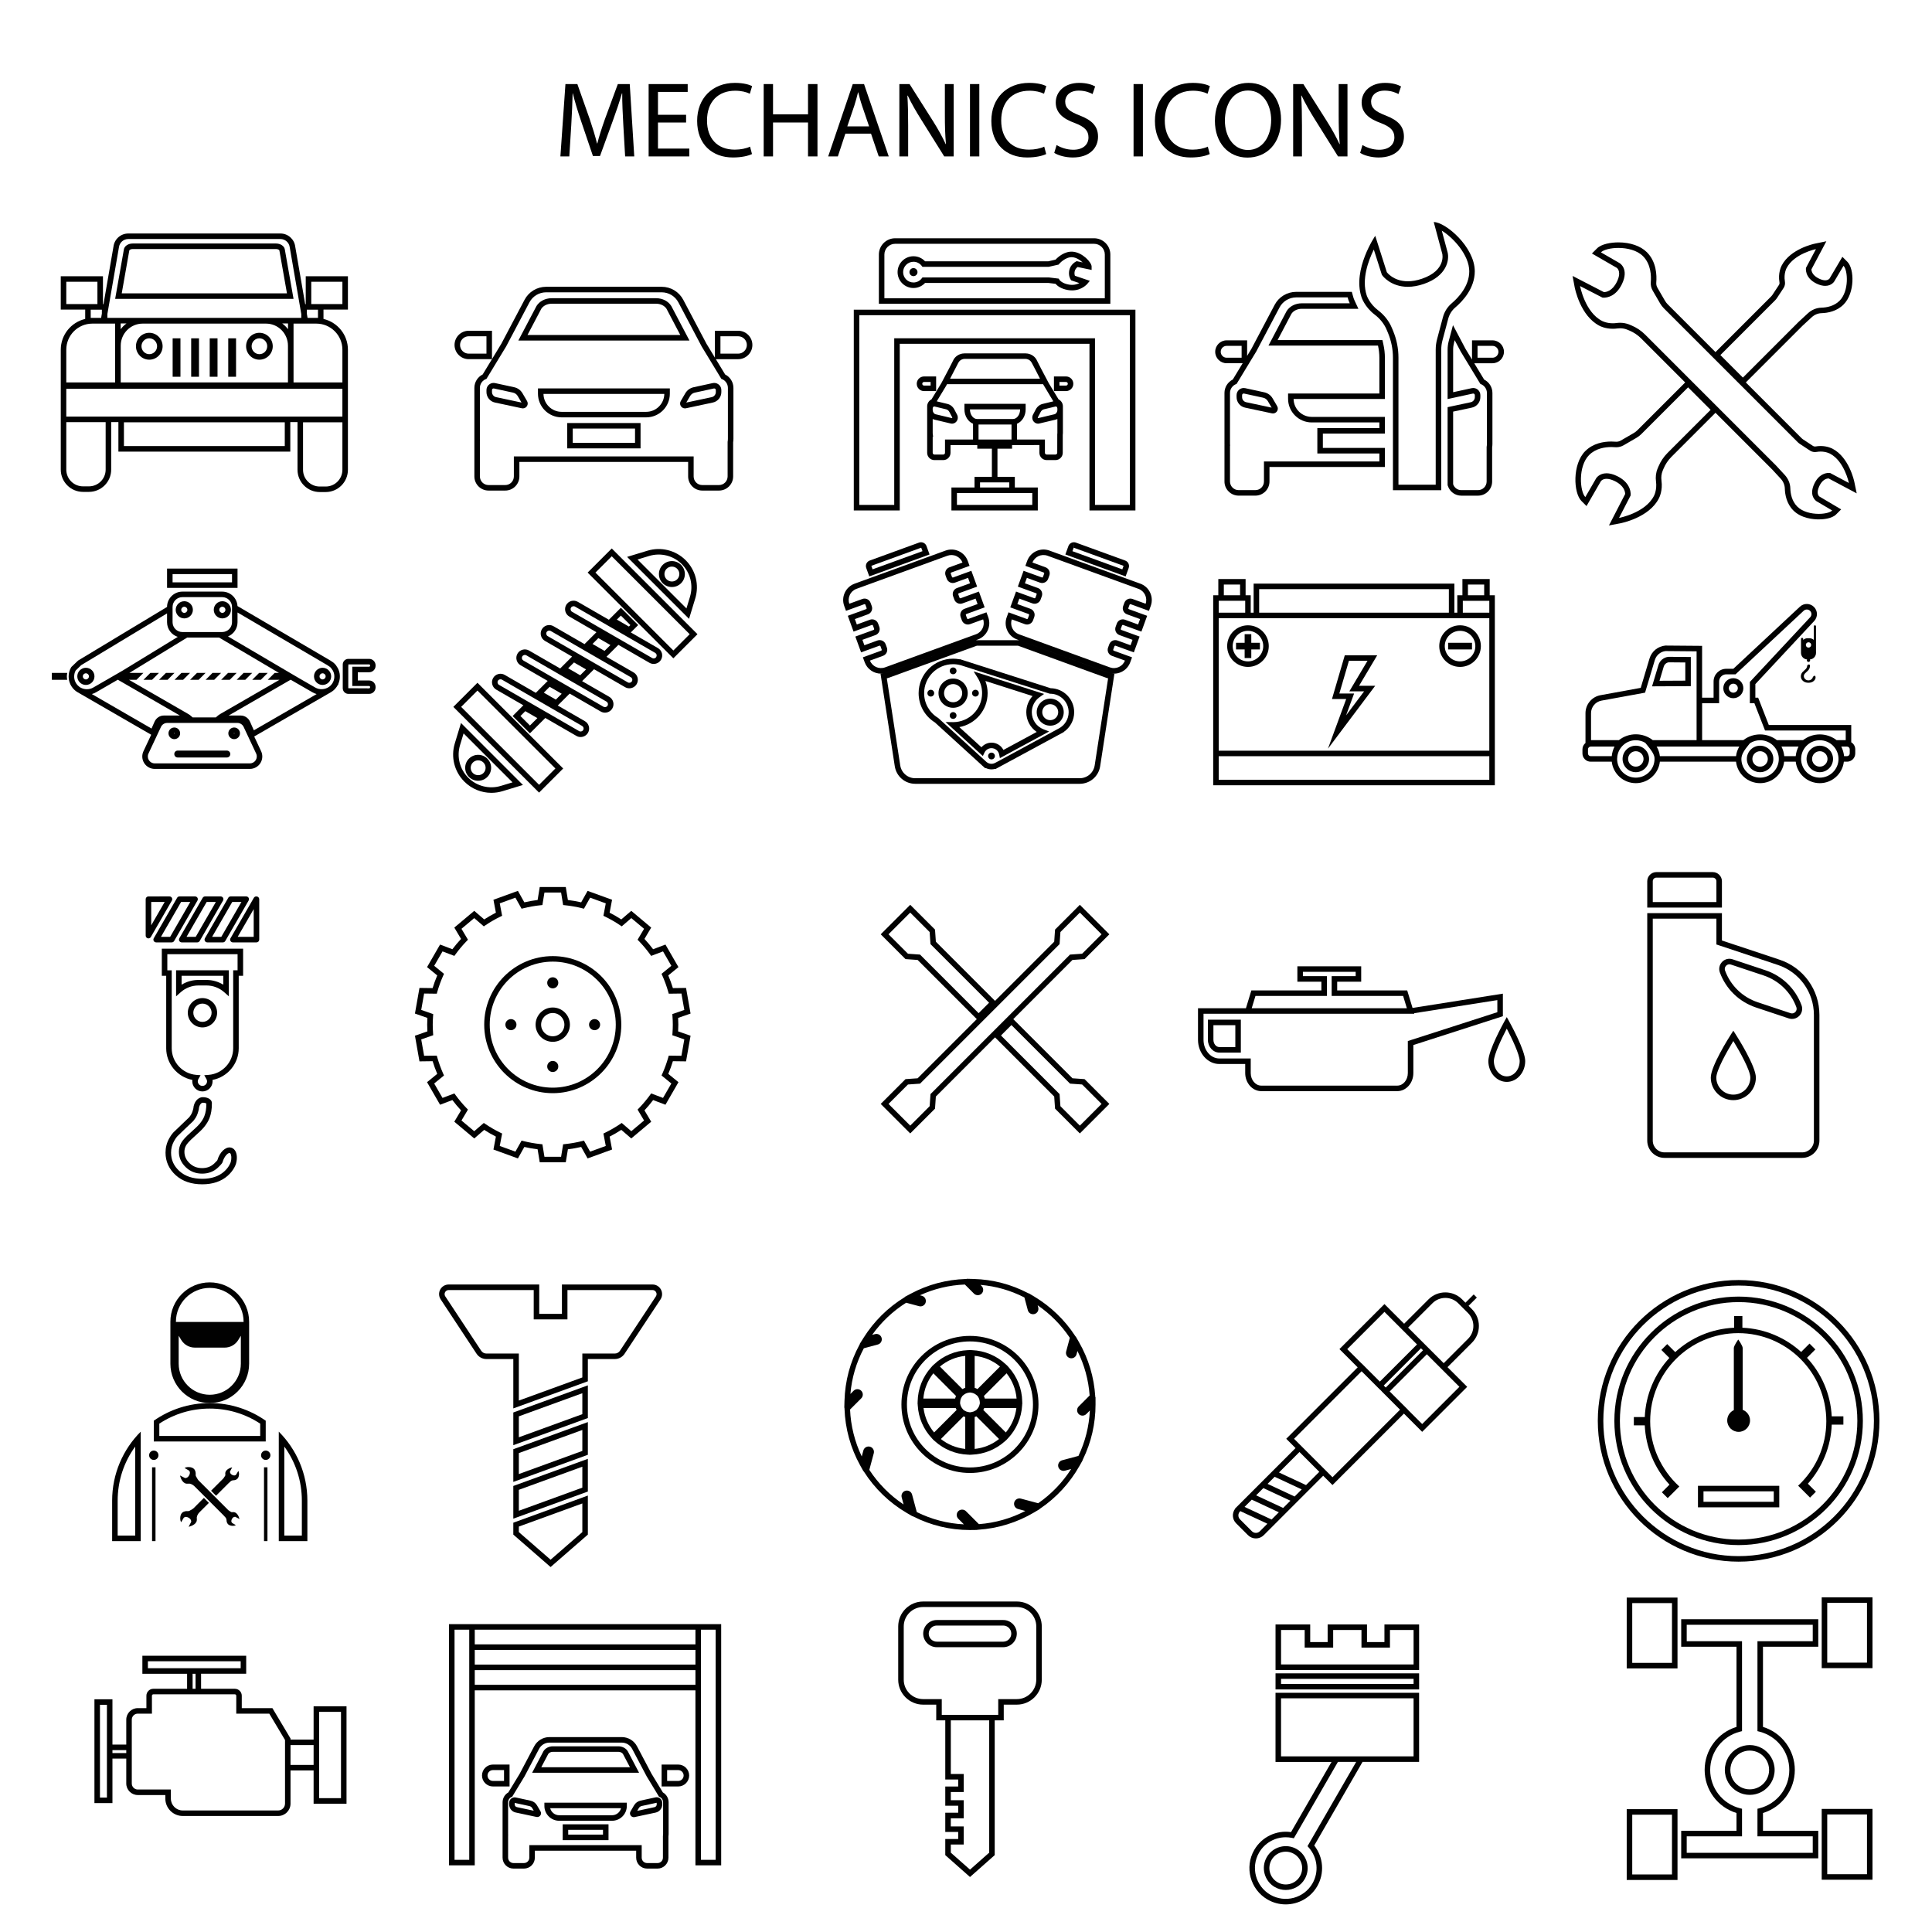 <?xml version="1.0" encoding="utf-8"?>
<!-- Generator: Adobe Illustrator 24.1.2, SVG Export Plug-In . SVG Version: 6.00 Build 0)  -->
<svg version="1.0" id="Layer_1" xmlns="http://www.w3.org/2000/svg" xmlns:xlink="http://www.w3.org/1999/xlink" x="0px" y="0px"
	 viewBox="0 0 2448 2448" style="enable-background:new 0 0 2448 2448;" xml:space="preserve">
<style type="text/css">
	.st0{fill:#010101;}
</style>
<g>
	<rect x="218.76" y="428.69" class="st0" width="9.89" height="48.69"/>
	<path class="st0" d="M189.15,421.68c-9.33,0-16.89,7.63-16.89,17.04c0,9.41,7.56,17.04,16.89,17.04c9.33,0,16.89-7.63,16.89-17.04
		C206.03,429.31,198.47,421.68,189.15,421.68z M189.15,448.76c-5.45,0-9.89-4.51-9.89-10.05c0-5.54,4.44-10.05,9.89-10.05
		c5.45,0,9.89,4.51,9.89,10.05C199.04,444.26,194.6,448.76,189.15,448.76z"/>
	<rect x="289.2" y="428.69" class="st0" width="9.89" height="48.69"/>
	<path class="st0" d="M328.7,421.68c-9.33,0-16.89,7.63-16.89,17.04c0,9.41,7.56,17.04,16.89,17.04c9.33,0,16.89-7.63,16.89-17.04
		C345.59,429.31,338.02,421.68,328.7,421.68z M328.7,448.76c-5.45,0-9.89-4.51-9.89-10.05c0-5.54,4.44-10.05,9.89-10.05
		c5.45,0,9.89,4.51,9.89,10.05C338.59,444.26,334.15,448.76,328.7,448.76z"/>
	<rect x="265.72" y="428.69" class="st0" width="9.89" height="48.69"/>
	<rect x="242.24" y="428.69" class="st0" width="9.89" height="48.69"/>
	<path class="st0" d="M371.94,378.69l-11.05-62.63c-0.69-4.29-5.47-7.52-11.14-7.52H168.1c-5.67,0-10.45,3.23-11.14,7.52
		l-11.05,62.63H371.94z M163.85,317.28c0.17-0.54,1.72-1.74,4.25-1.74h181.64c2.53,0,4.07,1.2,4.24,1.66l9.62,54.49H154.25
		L163.85,317.28z"/>
	<path class="st0" d="M433.85,350.03H394.4h-7v7v28.27v0.12h-0.7l-12.65-73.14c-1.24-9.38-9.26-16.42-18.74-16.42H162.54
		c-9.48,0-17.5,7.05-18.74,16.42l-12.65,73.14h-0.7v-0.12v-28.27v-7h-7H83.99h-7v7v28.27v7h7h23.96v0.12v10.39v1.32
		C90.24,408.26,77,424.14,77,443.09v41.51v1.09v5.91v1.09v35.14v0.08v6.92v0.08v60.15c0,15.55,12.65,28.2,28.2,28.2h7.47
		c15.55,0,28.2-12.65,28.2-28.2v-60.15v-0.08h9.15v0.29v30.11v7h7h203.8h7v-7v-30.11v-0.29h9.15v0.29v60.15
		c0,15.55,12.65,28.2,28.2,28.2h7.47c15.55,0,28.2-12.65,28.2-28.2v-60.15v-0.29v-6.71v-0.29v-35.14v-1.09v-5.91v-1.09v-41.51
		c0-18.95-13.25-34.84-30.96-38.97v-1.32v-10.39v-0.12h23.96h7v-7v-28.27v-7H433.85z M360.83,565.22h-203.8v-30.11h203.8V565.22z
		 M129.07,397.36l-0.73,4.25l-0.21,1.19h-13.18v-10.39h14.12V397.36z M160.3,409.8c-2.82,2.07-5.31,4.56-7.39,7.37v-7.13v-0.24
		H160.3z M364.88,484.6H152.97v-46.53c0-15.48,12.43-28.03,27.77-28.03H337.1c15.34,0,27.77,12.55,27.77,28.03V484.6z
		 M364.94,410.04v7.13c-2.09-2.81-4.58-5.3-7.39-7.37h7.39V410.04z M389.51,401.61l-0.73-4.25v-4.95h14.12v10.39h-13.18
		L389.51,401.61z M150.71,313.32c0.73-5.98,5.8-10.47,11.82-10.47h192.77c6.02,0,11.09,4.49,11.82,10.47l14.64,84.64v4.84h-245.7
		v-4.84L150.71,313.32z M83.99,357.02h39.45v28.27H83.99V357.02z M83.99,443.09c0-18.26,14.8-33.05,33.05-33.05h28.86v74.56H83.99
		V443.09z M133.87,595.05c0,11.71-9.49,21.2-21.21,21.2h-7.47c-11.71,0-21.2-9.49-21.2-21.2v-60.15h49.88V595.05z M433.85,595.26
		c0,11.71-9.49,21.21-21.2,21.21h-7.47c-11.71,0-21.21-9.49-21.21-21.21v-60.15h49.88V595.26z M433.85,527.83H83.99v-35.14h61.91h7
		v0h0.06h211.91h0.06v0h7h61.91V527.83z M433.85,443.09v41.51h-61.91v-74.56h28.86C419.05,410.04,433.85,424.84,433.85,443.09z
		 M433.85,385.29H394.4v-28.27h39.45V385.29z"/>
</g>
<g>
	<path class="st0" d="M850.63,387.82c-3.75-6.13-11.11-9.96-19.14-9.96h-132.6c-8.02,0-15.39,3.83-19.14,9.96l-22.97,43.66H873.6
		L850.63,387.82z M685.83,391.3c2.5-3.92,7.6-6.45,13.06-6.45h132.6c5.46,0,10.57,2.52,13.06,6.45l17.45,33.18H668.37L685.83,391.3z
		"/>
	<path class="st0" d="M662.03,498.28c-2.28-3.9-6.09-6.66-10.5-7.62l-24.16-5.25c-0.65-0.14-1.3-0.21-1.94-0.21
		c-4.87,0-9.04,3.95-9.04,9.06v2.52c0,6.4,4.48,11.94,10.74,13.27l34.05,7.26c0.46,0.1,0.91,0.14,1.34,0.14
		c4.57,0,7.76-5.08,5.28-9.31L662.03,498.28z M628.58,503.2c-3.01-0.64-5.2-3.35-5.2-6.43v-2.52c0-1.27,1.06-2.06,2.04-2.06
		c0.15,0,0.3,0.02,0.46,0.05l24.16,5.25c2.49,0.54,4.66,2.12,5.95,4.32l4.83,8.26L628.58,503.2z"/>
	<path class="st0" d="M868.36,498.28l-5.77,9.86c-2.48,4.23,0.71,9.31,5.28,9.31c0.44,0,0.88-0.05,1.34-0.14l34.05-7.26
		c6.26-1.34,10.74-6.87,10.74-13.27v-2.52c0-5.11-4.17-9.06-9.04-9.06c-0.64,0-1.29,0.07-1.94,0.21l-24.16,5.25
		C874.45,491.62,870.64,494.39,868.36,498.28z M904.51,492.25c0.15-0.03,0.31-0.05,0.46-0.05c0.72,0,1.2,0.38,1.43,0.6
		c0.28,0.27,0.61,0.75,0.61,1.46v2.52c0,3.08-2.19,5.79-5.2,6.43l-32.24,6.87l4.83-8.26c1.29-2.2,3.46-3.78,5.95-4.32L904.51,492.25
		z"/>
	<path class="st0" d="M718.73,568.13h92.9v-32.11h-92.9V568.13z M725.73,543.02h78.91v18.12h-78.91V543.02z"/>
	<path class="st0" d="M681.64,498.82c0,16.57,13.44,30.01,30.01,30.01h107.08c16.58,0,30.01-13.44,30.01-30.01v-6.65h-167.1V498.82z
		 M841.74,499.16c-0.19,12.53-10.44,22.67-23.01,22.67H711.65c-12.57,0-22.83-10.14-23.01-22.67H841.74z"/>
	<path class="st0" d="M935.31,419.08h-22.45h-7v7v22.03v5.06l-10.72-17.66l-29.4-55.66c-5.37-10.16-15.84-16.47-27.32-16.47H691.97
		c-11.49,0-21.96,6.31-27.32,16.47l-29.4,55.66l-11.86,19.54v-6.94v-22.03v-7h-7h-22.45c-9.93,0-18.01,8.08-18.01,18.01
		s8.08,18.01,18.01,18.01h22.45h6.96l-11.76,19.37c-6.39,3.21-10.52,9.75-10.52,17.03v64.49c0,0.44,0.01,0.86,0.02,1.27l-0.02,1.21
		v45.2c0,9.88,8.04,17.91,17.91,17.91h21.24c9.86,0,17.88-8.04,17.88-17.91v-18.37h213.82v18.37c0,9.88,8.02,17.91,17.88,17.91
		h21.24c9.88,0,17.91-8.04,17.91-17.91v-43.2c0.24-1.55,0.36-3.03,0.36-4.49V491.5c0-7.27-4.12-13.8-10.5-17.01l-11.76-19.38h5.82
		h22.45c9.93,0,18.01-8.08,18.01-18.01S945.24,419.08,935.31,419.08z M616.38,448.11h-22.45c-6.08,0-11.02-4.93-11.02-11.02
		c0-6.08,4.93-11.02,11.02-11.02h22.45V448.11z M922.31,491.5v64.49c0,1.34-0.14,2.64-0.36,3.91v43.78c0,6.02-4.9,10.92-10.92,10.92
		h-21.24c-6.02,0-10.88-4.9-10.88-10.92v-25.36H651.1v25.36c0,6.02-4.86,10.92-10.88,10.92h-21.24c-6.02,0-10.92-4.9-10.92-10.92
		v-45.2h0.14c-0.1-0.8-0.14-1.64-0.14-2.48V491.5c0-5.36,3.51-9.86,8.34-11.46l24.93-41.07l29.5-55.85
		c4.14-7.84,12.27-12.74,21.14-12.74h146.45c8.86,0,17,4.9,21.14,12.74l29.5,55.85l24.94,41.08
		C918.81,481.64,922.31,486.14,922.31,491.5z M935.31,448.11h-22.45v-22.03h22.45c6.08,0,11.02,4.93,11.02,11.02
		C946.32,443.17,941.39,448.11,935.31,448.11z"/>
</g>
<g>
	<path class="st0" d="M1341.32,506.04l-12.4-20.42l-9.97-18.87l-5.76-11.33c-2.3-3.88-6.34-6.56-10.96-7.4
		c-0.97-0.18-1.97-0.28-2.99-0.28h-76.9c-1.01,0-2.02,0.1-2.99,0.28c-4.63,0.84-8.67,3.51-10.96,7.4l-5.94,11.68l-9.68,18.34
		l-12.5,20.6c-3.32,1.65-5.47,5.03-5.47,8.8v58.9c0,5.09,4.14,9.23,9.23,9.23h11.15c5.08,0,9.21-4.14,9.21-9.23v-9.82h33.92v4.57
		h18.5v35.76h-22v13.4h-29.27v29.11h109.45v-29.11h-29.12v-13.4h-22v-35.76h18.5v-4.57H1317v9.82c0,5.09,4.13,9.23,9.21,9.23h11.15
		c5.09,0,9.23-4.14,9.23-9.23v-22.7c0.12-0.76,0.19-1.54,0.19-2.34v-33.86C1346.78,511.07,1344.64,507.69,1341.32,506.04z
		 M1307.98,624.65v15.12h-95.46v-15.12h22.28h51.06H1307.98z M1278.86,617.65h-37.07v-6.41h37.07V617.65z M1214.33,459.56
		c1.34-2.53,3.75-4.24,6.5-4.7c0.53-0.08,1.07-0.12,1.63-0.12h76.65c0.53,0,1.06,0.04,1.57,0.11c2.78,0.45,5.21,2.17,6.56,4.71
		l5.55,10.5l4.96,9.76h-113.93L1214.33,459.56z M1181.78,517.66c0-0.92,0.37-1.76,0.99-2.25c0.43-0.34,0.88-0.45,1.37-0.33
		l14.7,3.55c1.7,0.41,3.2,1.65,4.12,3.38l3.51,6.67c0.17,0.32,0.13,0.61,0.07,0.79c-0.08,0.23-0.2,0.36-0.2,0.37l-20.72-4.91
		c-2.23-0.53-3.84-2.87-3.84-5.57V517.66z M1239.89,556.88v-18.95h41.78v18.95H1239.89z M1283.4,530.94h-45.22
		c-5.06,0-9.17-5.5-9.17-12.25h63.57C1292.57,525.45,1288.45,530.94,1283.4,530.94z M1339.79,548.7c0,0.5-0.06,0.98-0.14,1.45
		l-0.05,23.58c0,1.23-1,2.23-2.23,2.23h-11.15c-1.22,0-2.22-1-2.22-2.23v-16.82h-35.32v-20.03c6.33-2.61,10.9-9.78,10.9-18.2v-6.99
		h-77.56v6.99c0,8.42,4.56,15.59,10.89,18.2v20.04h-35.52v16.82c0,1.23-0.99,2.23-2.21,2.23h-11.15c-1.23,0-2.23-1-2.23-2.23V553.5
		h0.55l-0.51-3.95c-0.04-0.28-0.04-0.57-0.04-0.86v-17.74c0.7,0.33,1.45,0.6,2.23,0.78l20.72,4.91c2.68,0.63,5.45-0.36,7.2-2.61
		c1.91-2.46,2.2-5.85,0.73-8.62l-3.51-6.67c-1.85-3.52-5.01-6.04-8.67-6.93l-13.57-3.28l11.92-19.66l1.09-2.07h121.71l13.01,21.72
		l-13.58,3.28c-3.65,0.88-6.81,3.41-8.66,6.93l-3.51,6.67c-1.46,2.78-1.18,6.16,0.73,8.62c1.75,2.25,4.49,3.25,7.2,2.61l20.72-4.91
		c0.78-0.19,1.53-0.45,2.23-0.78V548.7z M1339.79,519.36c0,2.7-1.62,5.04-3.84,5.57l-20.69,4.91c-0.06-0.05-0.16-0.17-0.23-0.37
		c-0.06-0.18-0.1-0.47,0.07-0.79l3.51-6.67c0.92-1.74,2.42-2.97,4.11-3.38l14.7-3.55c0.12-0.03,0.25-0.04,0.37-0.04
		c0.35,0,0.69,0.13,1,0.38c0.62,0.49,0.99,1.33,0.99,2.25V519.36z"/>
	<path class="st0" d="M1186.15,476.99h-15.28c-5.12,0-9.28,4.16-9.28,9.28s4.16,9.28,9.28,9.28h15.28V476.99z M1179.15,488.56h-8.29
		c-1.26,0-2.29-1.02-2.29-2.28c0-1.26,1.03-2.29,2.29-2.29h8.29V488.56z"/>
	<path class="st0" d="M1350.71,476.99h-15.28v18.56h15.28c5.12,0,9.28-4.16,9.28-9.28S1355.83,476.99,1350.71,476.99z
		 M1350.71,488.56h-8.29v-4.57h8.29c1.26,0,2.29,1.02,2.29,2.29C1352.99,487.53,1351.97,488.56,1350.71,488.56z"/>
	<path class="st0" d="M1081.82,392.39v254.38h58.24V435.61h240.38v211.15h58.24V392.39H1081.82z M1431.68,639.77h-44.24V428.62
		h-254.38v211.15h-44.24V399.39h342.86V639.77z"/>
	<path class="st0" d="M1157.44,339.71c-2.82,0-5.1,2.28-5.1,5.1s2.28,5.1,5.1,5.1c2.82,0,5.1-2.28,5.1-5.1
		S1160.25,339.71,1157.44,339.71z"/>
	<path class="st0" d="M1406.9,322.52c0-11.37-9.25-20.62-20.62-20.62h-252.06c-11.37,0-20.62,9.25-20.62,20.62v62.39h293.3V322.52z
		 M1399.9,377.92h-279.31v-55.39c0-7.51,6.11-13.62,13.62-13.62h252.06c7.51,0,13.62,6.11,13.62,13.62V377.92z"/>
	<path class="st0" d="M1359.42,318.94c-10.71-0.91-19.28,7.2-21.92,10.02l-9.27,2.14h-156.09c-3.8-4.1-9.07-6.41-14.71-6.41
		c-11.09,0-20.12,9.03-20.12,20.12c0,11.1,9.03,20.12,20.12,20.12c5.64,0,10.91-2.32,14.71-6.41h156.27l9.05,1.1
		c1.94,2.26,6.57,6.3,15.7,7.88c1.84,0.32,3.58,0.46,5.22,0.46c12.26,0,18.95-7.83,19.26-8.21l3.27-3.92l-18.89-6.4
		c-0.41-1.12-0.88-3.18-0.28-5.79c0.63-2.67,2.54-4.46,3.69-5.32l17.74,3.73v-4.31C1383.18,332.49,1371.69,319.96,1359.42,318.94z
		 M1364.27,330.92l-1.1,0.57c-0.27,0.14-6.57,3.44-8.23,10.57c-1.6,6.89,1.32,11.62,1.66,12.13l0.66,1.01l10.4,3.52
		c-3.02,1.58-7.47,2.89-13.29,1.88c-9.02-1.56-11.89-5.91-11.97-6.04l-0.87-1.5l-12.46-1.52l-160.23-0.03l-1.05,1.35
		c-2.51,3.22-6.28,5.07-10.34,5.07c-7.24,0-13.12-5.89-13.12-13.12c0-7.24,5.89-13.12,13.12-13.12c4.06,0,7.83,1.85,10.34,5.07
		l1.05,1.35h159.81l12.68-2.84l0.76-0.91c0.08-0.09,7.85-9.15,16.78-8.43c4.97,0.42,9.66,3.53,12.92,6.58L1364.27,330.92z"/>
</g>
<g>
	<path class="st0" d="M1891.11,431.24h-25.95v24.37l-8.29-13.66l-7.48-14.17l-8.34-15.79l-4.61,17.25l-0.78,2.92
		c-0.95,3.67-1.43,7.34-1.43,10.94v53.87v8.68l8.48-1.84l23.52-5.11c0.15-0.03,0.31-0.05,0.46-0.05c0.98,0,2.04,0.79,2.04,2.06v2.52
		c0,3.08-2.19,5.79-5.2,6.43l-23.76,5.07l-5.54,1.18v5.66v91.97v1.12l0.35,1.07c2.43,7.36,9.23,12.31,16.93,12.31h21.24
		c9.88,0,17.91-8.04,17.91-17.91v-43.2c0.24-1.55,0.36-3.03,0.36-4.49v-64.49c0-7.27-4.12-13.8-10.5-17.01L1868,460.26h23.12
		c8,0,14.51-6.51,14.51-14.51C1905.63,437.75,1899.12,431.24,1891.11,431.24z M1884.04,497.93v64.49c0,1.34-0.14,2.64-0.36,3.91
		v43.78c0,6.02-4.9,10.92-10.92,10.92h-21.24c-4.82,0-8.85-3.16-10.28-7.51v-91.97l23.76-5.07c6.26-1.34,10.74-6.87,10.74-13.27
		v-2.52c0-5.11-4.17-9.06-9.04-9.06c-0.64,0-1.29,0.07-1.94,0.21l-23.52,5.11v-53.87c0-3.08,0.42-6.16,1.19-9.13l0.78-2.92
		l7.58,14.35l24.94,41.08C1880.54,488.08,1884.04,492.57,1884.04,497.93z M1891.11,453.27h-18.95v-15.03h18.95
		c4.14,0,7.52,3.37,7.52,7.52C1898.63,449.89,1895.26,453.27,1891.11,453.27z"/>
	<path class="st0" d="M1751.66,430.91h-5.62h-127.22l17.45-33.18c2.5-3.92,7.6-6.45,13.06-6.45h60.91h10.97l-4.63-9.95
		c-1.01-2.18-1.48-3.65-1.57-3.92c-0.27-0.83-0.47-1.55-0.67-2.28l-0.06-0.2l-1.42-5.13h-5.32h-65.15
		c-11.49,0-21.96,6.31-27.32,16.47l-29.4,55.66l-5.46,9v-19.7h-25.94c-8,0-14.51,6.51-14.51,14.51c0,8,6.51,14.51,14.51,14.51h20.28
		l-12.53,20.64c-6.39,3.21-10.52,9.75-10.52,17.03v64.49c0,0.44,0.01,0.86,0.02,1.27l-0.02,1.21v45.2c0,9.88,8.04,17.91,17.91,17.91
		h21.24c9.86,0,17.88-8.04,17.88-17.91v-18.37h139.23h7v-7v-10.18v-7h-7h-71.59v-18.12h71.59h7v-7v-7.19v-7h-7h-85.67
		c-12.57,0-22.83-10.14-23.01-22.67h108.68h7v-7v-45.37c0-5.49-0.64-11.16-1.9-16.84L1751.66,430.91z M1573.23,453.27h-18.95
		c-4.14,0-7.52-3.37-7.52-7.52c0-4.14,3.37-7.52,7.52-7.52h18.95V453.27z M1747.77,498.6h-115.68v6.65
		c0,16.57,13.44,30.01,30.01,30.01h85.67v7.19h-78.59v32.11h78.59v10.18h-146.23v25.36c0,6.02-4.86,10.92-10.88,10.92h-21.24
		c-6.02,0-10.92-4.9-10.92-10.92v-45.2h0.14c-0.11-0.8-0.14-1.64-0.14-2.48v-64.49c0-5.36,3.51-9.86,8.34-11.46l24.93-41.07
		l29.5-55.85c4.14-7.84,12.27-12.74,21.14-12.74h65.15c0.25,0.89,0.49,1.79,0.78,2.68c0.22,0.71,0.81,2.44,1.91,4.81h-60.91
		c-8.02,0-15.39,3.83-19.14,9.96l-22.97,43.66h138.81c1.11,5.01,1.73,10.13,1.73,15.32V498.6z"/>
	<path class="st0" d="M1612.48,504.72c-2.28-3.9-6.09-6.66-10.5-7.62l-24.16-5.25c-0.65-0.14-1.3-0.21-1.94-0.21
		c-4.87,0-9.04,3.95-9.04,9.06v2.52c0,6.4,4.48,11.94,10.74,13.27l34.05,7.26c0.46,0.1,0.91,0.14,1.34,0.14
		c4.57,0,7.76-5.08,5.28-9.31L1612.48,504.72z M1579.03,509.63c-3.01-0.64-5.2-3.35-5.2-6.43v-2.52c0-1.27,1.06-2.06,2.04-2.06
		c0.15,0,0.3,0.02,0.46,0.05l24.16,5.25c2.49,0.54,4.66,2.12,5.95,4.32l4.83,8.26L1579.03,509.63z"/>
	<path class="st0" d="M1843.93,389.63c9.13-7.73,24.73-24.11,24.73-45.87c0-30.82-37.05-62.41-51.99-62.41l10.81,40.23
		c0,0,5.28,20.99-25.71,31.59c-6.8,2.33-12.76,3.23-17.92,3.23c-18.36,0-26.61-11.49-26.61-11.49l-14.69-46.11
		c0,0-29.04,42.4-17.49,77.49c0,0,3.64,12.32,16.79,22.36c6.75,5.11,12.14,11.79,15.36,19.63l1.61,3.85
		c4.06,9.87,6.16,20.43,6.16,31.1v167.9h61.19V443.09c0-3.99,0.52-7.98,1.57-11.83l7.31-27.5
		C1836.52,398.24,1839.59,393.34,1843.93,389.63z M1820.98,429.42c-1.21,4.43-1.82,9.03-1.82,13.67v171.05h-47.2v-160.9
		c0-11.62-2.25-22.98-6.7-33.8l-1.59-3.81c-3.6-8.76-9.69-16.56-17.59-22.53c-11.01-8.4-14.31-18.72-14.33-18.78l-0.03-0.1
		l-0.03-0.1c-6.6-20.07,1.96-43.54,9.04-57.93l9.83,30.85l0.34,1.06l0.65,0.9c0.42,0.59,10.59,14.41,32.3,14.41
		c6.39,0,13.18-1.21,20.19-3.61c29.34-10.03,32.61-30.5,30.21-40.03l-7.39-27.52c14.37,8.75,34.82,30.8,34.82,51.52
		c0,18.86-13.95,33.49-22.28,40.55c-5.43,4.64-9.26,10.74-11.1,17.65L1820.98,429.42z"/>
</g>
<path class="st0" d="M2317.01,606.21l22.41,11.91l13.16,6.99l-3.02-14.59c-0.26-1.26-6.64-31-27.52-41.91
	c-1.11-0.6-6.87-3.47-15.14-3.47c-2.07,0-4.15,0.18-6.2,0.54c-0.32,0.06-0.65,0.08-0.96,0.08c-0.92,0-1.77-0.24-2.46-0.69
	l-12.82-8.43c-0.6-0.39-1.16-0.85-1.66-1.36l-70.7-70.7l1.24-1.23l70.58-70.58l11.7-10.8c3.48-3.21,7.88-5.05,12.38-5.17
	c7.97-0.22,19.28-2.28,27.88-10.87c14.65-14.65,13.77-45.32,4.95-54.14l-6.38-6.38l-4.59,7.77l-11.66,19.73
	c-0.33,0.43-1.96,2.27-5.48,2.27c-2.24,0-4.86-0.7-7.78-2.09c-8.62-4.09-9.66-9.59-9.71-11.77l11.92-22.44l6.99-13.16l-14.59,3.02
	c-1.26,0.26-30.99,6.64-41.9,27.51c-0.77,1.41-4.95,9.82-2.93,21.35c0.22,1.27,0.01,2.48-0.61,3.42l-8.43,12.82
	c-0.39,0.6-0.85,1.16-1.36,1.66l-69.41,69.41l-1.24,1.24l-60.43-60.43c-1.43-1.43-2.67-3.04-3.68-4.79l-9.41-16.24
	c-1.18-2.03-1.7-4.33-1.51-6.63c0.76-9.16,0.24-26.33-11.89-38.45c-7.93-7.93-21.1-12.49-36.12-12.49c-9.4,0-21.46,2.01-27.09,7.64
	l-6.45,6.45l7.9,4.56l23.59,13.61c0.92,0.67,6.25,5.24,0.15,17.67c-5.68,11.58-13.23,13.05-16.42,13.1l-27.03-13.95l-12.71-6.56
	l2.63,14.07c0.28,1.5,7.12,36.76,31.64,49.19c1.17,0.62,7.48,3.69,16.73,3.69c1.88,0,3.78-0.13,5.66-0.38
	c1.2-0.16,2.4-0.24,3.59-0.24c3.22,0,6.29,0.59,9.1,1.77l2.52,1.05c5.68,2.36,10.77,5.77,15.12,10.12l55.69,55.69l-1.24,1.25
	l-59.24,59.24c-1.43,1.43-3.04,2.67-4.79,3.68l-16.24,9.41c-1.74,1.01-3.71,1.54-5.7,1.54c-0.31,0-0.62-0.01-0.93-0.04
	c-1.81-0.15-3.65-0.23-5.47-0.23c-9.52,0-22.97,2.1-32.99,12.12c-16.54,16.54-15.05,53-4.85,63.21l6.45,6.45l4.56-7.9l13.61-23.58
	c0.38-0.53,2.48-3.05,7.22-3.05c3.01,0,6.53,0.98,10.45,2.9c11.93,5.85,13.11,13.62,13.12,16.39l-13.97,27.07l-6.56,12.71
	l14.07-2.63c1.5-0.28,36.76-7.12,49.18-31.63c0.77-1.45,4.97-10.11,3.31-22.39c-0.6-4.46-0.08-8.84,1.52-12.69l1.05-2.53
	c2.36-5.68,5.77-10.77,10.12-15.12l54.5-54.5l1.24-1.25l71.87,71.87l10.8,11.7c3.21,3.48,5.05,7.88,5.17,12.38
	c0.22,7.97,2.28,19.28,10.87,27.88c10.16,10.16,25.82,11.25,32.08,11.25c4.74,0,16.37-0.61,22.06-6.3l6.38-6.38l-7.77-4.59
	l-19.73-11.66c-0.95-0.72-4.49-4.17-0.18-13.26C2309.1,607.71,2314.17,606.29,2317.01,606.21z M2249.26,380.48
	c0.84-0.84,1.6-1.77,2.26-2.77l8.43-12.82c1.64-2.5,2.17-5.52,1.65-8.46c-1.72-9.84,2.21-16.85,2.21-16.85
	c9.47-18.22,37.15-23.95,37.15-23.95l-12.62,23.74c0,0-2.31,12.54,13.58,20.08c4.26,2.02,7.83,2.76,10.78,2.76
	c8.03,0,11.39-5.5,11.39-5.5l11.78-19.93c5.63,5.63,7.19,32.1-4.95,44.24c-6.94,6.94-16.34,8.64-23.12,8.82
	c-6.3,0.17-12.3,2.75-16.94,7.02l-11.8,10.89l-70.68,70.68l-28.53-28.53L2249.26,380.48z M2112.98,573.82
	c-4.98,4.98-8.93,10.88-11.63,17.38l-1.05,2.52c-2.14,5.15-2.75,10.79-2,16.32c1.46,10.82-2.58,18.23-2.58,18.23
	c-10.97,21.76-44.26,27.98-44.26,27.98l14.63-28.35c0,0,2.47-15.09-16.92-24.6c-5.42-2.66-9.9-3.62-13.53-3.62
	c-9.37,0-13.17,6.36-13.17,6.36l-13.72,23.78c-6.95-6.95-9.51-38.96,4.85-53.31c8.32-8.32,19.83-10.07,28.04-10.07
	c1.81,0,3.46,0.09,4.88,0.2c0.5,0.04,1.01,0.06,1.51,0.06c3.23,0,6.4-0.86,9.21-2.49l16.24-9.41c2.27-1.32,4.37-2.93,6.23-4.79
	l59.24-59.24l28.53,28.53L2112.98,573.82z M2298.89,612.91c-7.54,15.89,2.74,22.16,2.74,22.16l19.93,11.78
	c-2.54,2.54-9.32,4.25-17.11,4.25c-9.48,0-20.46-2.54-27.13-9.2c-6.94-6.94-8.64-16.34-8.82-23.12c-0.17-6.3-2.75-12.3-7.02-16.94
	l-10.89-11.8L2084.5,423.96c-4.98-4.98-10.88-8.93-17.38-11.63l-2.52-1.05c-3.75-1.56-7.76-2.3-11.79-2.3
	c-1.51,0-3.02,0.1-4.53,0.31c-1.66,0.22-3.23,0.32-4.72,0.32c-8.2,0-13.51-2.9-13.51-2.9c-21.76-10.97-27.98-44.26-27.98-44.26
	l28.35,14.63c0,0,0.62,0.1,1.69,0.1c4.2,0,15.33-1.57,22.91-17.02c9.51-19.39-2.74-26.7-2.74-26.7l-23.78-13.72
	c3.29-3.29,12.17-5.59,22.14-5.59c11.12,0,23.6,2.87,31.17,10.44c10.15,10.15,10.52,25.06,9.86,32.92
	c-0.31,3.74,0.54,7.48,2.42,10.72l9.41,16.24c1.32,2.27,2.93,4.37,4.79,6.23l169.55,169.55c0.84,0.84,1.77,1.6,2.77,2.26l12.82,8.43
	c1.88,1.24,4.07,1.84,6.3,1.84c0.72,0,1.45-0.06,2.17-0.19c1.76-0.31,3.44-0.43,5-0.43c7.13,0,11.85,2.65,11.85,2.65
	c18.22,9.47,23.95,37.15,23.95,37.15l-23.74-12.62c0,0-0.64-0.12-1.71-0.12C2313.57,599.21,2304.73,600.6,2298.89,612.91z"/>
<g>
	<path class="st0" d="M296.69,921.8c-4.07,0-7.38,3.3-7.38,7.38c0,4.07,3.3,7.38,7.38,7.38c4.07,0,7.38-3.3,7.38-7.38
		C304.07,925.11,300.76,921.8,296.69,921.8z M296.69,929.56c-0.21,0-0.38-0.17-0.38-0.38c0-0.21,0.17-0.38,0.38-0.38
		c0.21,0,0.38,0.17,0.38,0.38C297.07,929.39,296.9,929.56,296.69,929.56z"/>
	<path class="st0" d="M287.5,951.06h-62.35c-2.37,0-4.29,1.92-4.29,4.29v0.16c0,2.37,1.92,4.29,4.29,4.29h62.35
		c2.37,0,4.29-1.92,4.29-4.29v-0.16C291.79,952.98,289.87,951.06,287.5,951.06z"/>
	<path class="st0" d="M228.24,929.18c0-4.07-3.3-7.38-7.38-7.38c-4.07,0-7.38,3.3-7.38,7.38c0,4.07,3.3,7.38,7.38,7.38
		C224.94,936.56,228.24,933.26,228.24,929.18z M220.48,929.18c0-0.21,0.17-0.38,0.38-0.38c0.21,0,0.38,0.17,0.38,0.38
		c0,0.21-0.17,0.38-0.38,0.38C220.65,929.56,220.48,929.39,220.48,929.18z"/>
	<path class="st0" d="M281.74,783.56c6,0,10.88-4.88,10.88-10.88c0-6-4.88-10.88-10.88-10.88c-6,0-10.88,4.88-10.88,10.88
		C270.86,778.68,275.74,783.56,281.74,783.56z M281.74,768.8c2.14,0,3.88,1.74,3.88,3.88s-1.74,3.88-3.88,3.88s-3.88-1.74-3.88-3.88
		S279.6,768.8,281.74,768.8z"/>
	<path class="st0" d="M233.52,783.56c6,0,10.88-4.88,10.88-10.88c0-6-4.88-10.88-10.88-10.88c-6,0-10.88,4.88-10.88,10.88
		C222.64,778.68,227.52,783.56,233.52,783.56z M233.52,768.8c2.14,0,3.88,1.74,3.88,3.88s-1.74,3.88-3.88,3.88s-3.88-1.74-3.88-3.88
		S231.38,768.8,233.52,768.8z"/>
	<path class="st0" d="M300.97,720.43h-89.3v24.46h89.3V720.43z M293.98,737.89h-75.31v-10.46h75.31V737.89z"/>
	<path class="st0" d="M467.71,851.81c4.52,0,8.19-3.67,8.19-8.19v-0.59c0-4.52-3.67-8.19-8.19-8.19h-26.27
		c-3.94,0-7.14,3.2-7.14,7.15v30.06c0,3.94,3.2,7.15,7.14,7.15h26.27c4.52,0,8.19-3.67,8.19-8.19v-0.59c0-4.52-3.67-8.19-8.19-8.19
		h-14.34v-10.41H467.71z M467.71,869.21c0.66,0,1.19,0.54,1.19,1.19V871c0,0.66-0.54,1.19-1.19,1.19l-26.41-0.15v-27.48l0.15-2.74
		h26.27c0.66,0,1.19,0.54,1.19,1.19v0.59c0,0.66-0.54,1.19-1.19,1.19h-21.34v24.4H467.71z"/>
	<polygon class="st0" points="181.76,861.38 192.64,861.38 201.39,852.63 190.51,852.63 	"/>
	<polygon class="st0" points="201.46,861.38 212.34,861.38 221.09,852.63 210.21,852.63 	"/>
	<polygon class="st0" points="221.16,861.38 232,861.38 240.79,852.63 229.9,852.63 	"/>
	<polygon class="st0" points="240.82,861.38 251.7,861.38 260.45,852.63 249.6,852.63 	"/>
	<polygon class="st0" points="260.52,861.38 271.4,861.38 280.14,852.63 269.26,852.63 	"/>
	<polygon class="st0" points="280.21,861.38 291.09,861.38 299.84,852.63 288.96,852.63 	"/>
	<polygon class="st0" points="299.91,861.38 310.76,861.38 319.54,852.63 308.66,852.63 	"/>
	<polygon class="st0" points="319.57,861.38 330.45,861.38 339.2,852.63 328.35,852.63 	"/>
	<path class="st0" d="M65.7,852.63v8.75h19.49c-0.63-2.83-0.63-5.84,0.07-8.75H65.7z"/>
	<path class="st0" d="M108.82,867.89c6,0,10.88-4.88,10.88-10.88c0-6-4.88-10.88-10.88-10.88c-6,0-10.88,4.88-10.88,10.88
		C97.94,863.01,102.82,867.89,108.82,867.89z M108.82,853.13c2.14,0,3.88,1.74,3.88,3.88c0,2.14-1.74,3.88-3.88,3.88
		s-3.88-1.74-3.88-3.88C104.94,854.87,106.68,853.13,108.82,853.13z"/>
	<path class="st0" d="M408.74,846.13c-6,0-10.88,4.88-10.88,10.88c0,6,4.88,10.88,10.88,10.88c6,0,10.88-4.88,10.88-10.88
		C419.61,851.01,414.73,846.13,408.74,846.13z M408.74,860.89c-2.14,0-3.88-1.74-3.88-3.88c0-2.14,1.74-3.88,3.88-3.88
		c2.14,0,3.88,1.74,3.88,3.88C412.61,859.15,410.88,860.89,408.74,860.89z"/>
	<path class="st0" d="M425.74,842.99l-0.96-1.16c-0.32-0.36-0.68-0.73-1.05-1.09c-0.36-0.36-0.77-0.77-1.44-1.29l-3.64-2.47
		l-117.73-69.06c-0.59-10.18-9.03-18.29-19.36-18.29h-50.48c-10.7,0-19.41,8.7-19.42,19.4L98.91,837l-8.26,7.9l-0.57,0.73
		c-0.54,0.92-1,1.88-1.42,2.9c-0.25,0.63-0.49,1.26-0.7,2c-0.14,0.45-0.27,0.89-0.39,1.42c-0.14,0.7-0.29,1.39-0.38,2.11
		c-0.06,0.3-0.1,0.59-0.1,0.89c-0.09,0.74-0.13,1.49-0.13,2.23c0,0.63,0.04,1.29,0.11,2.28l0.07,0.51c0.04,0.7,0.18,1.4,0.33,2.12
		c0.2,0.85,0.41,1.71,0.67,2.42c0.28,0.9,0.68,1.83,1.1,2.74c0.22,0.48,0.52,1.01,0.77,1.42c0.25,0.46,0.54,0.92,0.87,1.43
		c1.44,2.16,3.22,4.04,5.39,5.66l1.1,0.77c0.4,0.26,0.8,0.53,1.29,0.79c0.04,0.02,0.08,0.04,0.12,0.06l92.8,53.59l-9.8,20.89
		c-2.3,4.9-1.94,10.55,0.97,15.11c2.9,4.57,7.86,7.29,13.27,7.29h120.6c5.41,0,10.37-2.73,13.27-7.29
		c2.9-4.57,3.26-10.22,0.97-15.11l-8.75-18.67l97.01-55.99c0.51-0.3,1-0.64,1.48-0.97c0.1-0.07,0.21-0.11,0.31-0.18
		c0.56-0.4,1.13-0.85,1.73-1.35c0.37-0.32,0.73-0.65,1.09-1.01c0.36-0.36,0.72-0.73,1.04-1.09c0.68-0.76,1.28-1.55,2-2.56l1.23-2.12
		l0.67-0.73v-0.66c0.29-0.67,0.56-1.35,0.77-1.97c2.02-6.03,1.52-12.41-1.41-18L425.74,842.99z M231.08,756.62h50.48
		c6.85,0,12.42,5.57,12.42,12.42v19.38c0,6.85-5.57,12.42-12.42,12.42h-15.82h-17.13h-17.53c-6.85,0-12.42-5.57-12.42-12.42v-19.38
		C218.66,762.19,224.23,756.62,231.08,756.62z M354.1,861.38l-74.95,43.26c-1.37,0.78-2.7,1.75-3.96,2.88l-1.67,1.5h-29.45
		l-1.67-1.5c-1.27-1.14-2.6-2.11-3.95-2.88l-74.98-43.26h9.48l8.75-8.75h-17.76l73.24-44.79h40.42l75.87,44.79h-5.44l-8.75,8.75
		H354.1z M96.74,866.27c-0.2-0.31-0.4-0.62-0.63-1.04c-0.18-0.31-0.37-0.63-0.5-0.9c-0.29-0.64-0.59-1.32-0.83-2.06
		c-0.2-0.58-0.35-1.2-0.47-1.74c-0.07-0.33-0.15-0.68-0.19-1.22l-0.09-0.58c-0.03-0.53-0.06-1.05-0.06-1.55
		c0-0.52,0.02-1.05,0.1-1.57l0.11-0.68l-0.02-0.09c0.06-0.49,0.17-0.96,0.26-1.4c0.06-0.28,0.15-0.54,0.23-0.81l0.12-0.38
		c0.1-0.37,0.26-0.74,0.42-1.15c0.2-0.49,0.44-1.01,0.71-1.51l6.98-6.79l108.79-65.59v11.23c0,0.97,0.1,1.92,0.23,2.85
		c0.03,0.19,0.05,0.38,0.09,0.57c0.16,0.89,0.38,1.77,0.65,2.62c0.05,0.15,0.11,0.3,0.17,0.46c0.28,0.78,0.6,1.54,0.98,2.28
		c0.05,0.11,0.1,0.22,0.16,0.32c0.42,0.78,0.89,1.52,1.41,2.24c0.12,0.16,0.23,0.32,0.35,0.47c0.54,0.7,1.11,1.37,1.74,1.99
		c0.07,0.07,0.15,0.13,0.22,0.2c0.59,0.57,1.22,1.09,1.88,1.58c0.14,0.11,0.28,0.22,0.42,0.32c0.71,0.5,1.46,0.95,2.24,1.35
		c0.17,0.09,0.34,0.16,0.51,0.25c0.77,0.37,1.56,0.7,2.38,0.97c0.05,0.02,0.09,0.04,0.14,0.06l-69.79,42.69l-6.16,3.56l0,0
		l-31.17,17.98c-4.83,2.79-11.14,2.81-15.97,0.06l0,0.01c-0.06-0.03-0.11-0.05-0.17-0.08c-0.23-0.13-0.46-0.29-0.64-0.41l-0.96-0.67
		C98.93,869.01,97.7,867.71,96.74,866.27z M116.69,879.32c1.71-0.51,3.36-1.19,4.91-2.08l27.67-15.98l78.61,45.36h-20.26
		c-5.07,0-9.72,3.11-11.84,7.93l-3.78,8.57l-75.65-43.69C116.47,879.41,116.58,879.36,116.69,879.32z M316.63,967.26h-120.6
		c-6.4,0-10.62-6.65-7.91-12.44l15.84-33.78c1.44-3.07,4.52-5.02,7.91-5.02h88.93c3.39,0,6.47,1.96,7.91,5.02l15.84,33.78
		C327.25,960.61,323.02,967.26,316.63,967.26z M321.66,925.37l-4.79-10.81c-2.12-4.82-6.77-7.93-11.84-7.93H289.7l78.58-45.37
		l2.8,1.61l24.87,14.36c1.51,0.87,3.12,1.53,4.77,2.04c0.17,0.05,0.33,0.13,0.5,0.17L321.66,925.37z M422.79,862.37
		c-0.2,0.63-0.49,1.28-0.78,1.9l-1.05,1.84c-0.45,0.63-0.9,1.24-1.41,1.81c-0.24,0.27-0.51,0.53-0.77,0.8
		c-0.27,0.26-0.53,0.5-0.73,0.68c-0.38,0.32-0.79,0.65-1.19,0.93l-0.01-0.01c-5.1,3.6-12.13,3.9-17.4,0.84l-19.71-11.36l-2.47-1.43
		l-88.36-51.97c0.02-0.01,0.04-0.02,0.07-0.03c0.78-0.33,1.54-0.71,2.26-1.13c0.16-0.09,0.32-0.19,0.48-0.29
		c0.67-0.41,1.31-0.85,1.92-1.34c0.06-0.04,0.12-0.08,0.17-0.13c0.65-0.53,1.26-1.11,1.83-1.72c0.13-0.14,0.25-0.28,0.38-0.42
		c0.53-0.59,1.03-1.21,1.49-1.87c0.03-0.04,0.06-0.08,0.09-0.13c0.47-0.69,0.89-1.43,1.27-2.18c0.09-0.18,0.17-0.36,0.26-0.54
		c0.35-0.74,0.66-1.5,0.92-2.3c0.01-0.03,0.02-0.06,0.03-0.09c0.26-0.81,0.44-1.66,0.59-2.51c0.04-0.21,0.07-0.42,0.1-0.63
		c0.12-0.87,0.2-1.75,0.2-2.66v-12.36l113.93,66.82l3.21,2.18c0.25,0.2,0.46,0.42,0.66,0.62c0.27,0.27,0.53,0.53,0.65,0.66
		l2.19,3.09l0.21,0.38C423.87,853.68,424.21,858.12,422.79,862.37z"/>
</g>
<g>
	<path class="st0" d="M775.14,694.95l-30.56,30.56L853.2,834.15l30.56-30.56L775.14,694.95z M754.47,725.51l20.67-20.67l98.74,98.74
		l-20.67,20.67L754.47,725.51z"/>
	<path class="st0" d="M839.72,715.75c-6.41,6.41-6.41,16.84,0,23.25c3.2,3.2,7.41,4.81,11.62,4.81c4.21,0,8.42-1.6,11.63-4.81v0
		c6.41-6.41,6.41-16.84,0-23.25C856.55,709.34,846.13,709.34,839.72,715.75z M858.02,734.05c-3.68,3.68-9.67,3.68-13.36,0
		c-3.68-3.68-3.68-9.67,0-13.36c1.84-1.84,4.26-2.76,6.68-2.76s4.84,0.92,6.68,2.76C861.7,724.38,861.7,730.37,858.02,734.05z"/>
	<path class="st0" d="M880.95,758.24c5.21-17.16,0.57-35.69-12.11-48.37c-12.68-12.68-31.21-17.32-48.37-12.11l-25.89,7.86
		l78.5,78.5L880.95,758.24z M807.79,708.93l14.72-4.47c14.67-4.46,30.54-0.49,41.39,10.36c10.85,10.85,14.82,26.71,10.36,41.39
		l-4.47,14.72L807.79,708.93z"/>
	<path class="st0" d="M574.41,895.68l108.63,108.63l30.56-30.56L604.97,865.12L574.41,895.68z M683.04,994.42l-98.74-98.74
		l20.67-20.67l98.74,98.74L683.04,994.42z"/>
	<path class="st0" d="M576.25,942c-5.21,17.15-0.57,35.69,12.11,48.37c9.24,9.24,21.59,14.21,34.24,14.21
		c4.71,0,9.47-0.69,14.12-2.1l25.89-7.86l-78.5-78.5L576.25,942z M649.42,991.3l-14.73,4.47c-14.67,4.46-30.54,0.49-41.39-10.36
		c-10.85-10.85-14.82-26.71-10.36-41.39l4.47-14.73L649.42,991.3z"/>
	<path class="st0" d="M605.86,989.3c4.39,0,8.52-1.71,11.62-4.81c0,0,0,0,0,0c3.11-3.11,4.82-7.23,4.82-11.62
		c0-4.39-1.71-8.52-4.82-11.62c-3.11-3.11-7.23-4.82-11.62-4.82s-8.52,1.71-11.62,4.81c-3.11,3.11-4.82,7.23-4.82,11.62
		c0,4.39,1.71,8.52,4.82,11.62C597.34,987.59,601.47,989.3,605.86,989.3z M599.18,966.18c1.78-1.78,4.15-2.77,6.68-2.77
		c2.52,0,4.89,0.98,6.68,2.77c1.78,1.78,2.77,4.15,2.77,6.67c0,2.52-0.98,4.89-2.77,6.68v0c-3.57,3.57-9.79,3.57-13.35,0
		c-1.78-1.78-2.77-4.15-2.77-6.68C596.42,970.34,597.4,967.97,599.18,966.18z"/>
	<path class="st0" d="M833.66,821.18l-34.36-19.84l9.33-9.33l-21.93-21.93l-15.2,15.2l-39.36-22.72c-2.5-1.44-5.41-1.82-8.17-1.08
		c-2.78,0.74-5.1,2.53-6.54,5.02c-2.97,5.14-1.2,11.74,3.94,14.72l34.36,19.84l-15.09,15.09l-39.36-22.72
		c-2.49-1.44-5.4-1.82-8.18-1.08c-2.78,0.74-5.1,2.53-6.54,5.02c-2.97,5.14-1.2,11.74,3.94,14.72l34.36,19.84l-15.09,15.09
		l-39.36-22.72c-2.49-1.44-5.4-1.82-8.18-1.08c-2.78,0.74-5.1,2.53-6.54,5.02c-1.44,2.49-1.82,5.39-1.08,8.17
		c0.74,2.78,2.52,5.1,5.02,6.54L694,862.79l-15.09,15.09l-39.35-22.72c-2.5-1.45-5.39-1.82-8.18-1.08c-2.78,0.74-5.1,2.53-6.54,5.02
		c-2.97,5.15-1.2,11.75,3.95,14.72l34.36,19.84l-13.59,13.59l21.93,21.93l19.46-19.46l39.36,22.72c1.69,0.98,3.54,1.44,5.37,1.44
		c3.73,0,7.36-1.93,9.35-5.38c1.44-2.49,1.82-5.4,1.08-8.18c-0.74-2.78-2.53-5.1-5.02-6.54l-34.36-19.84l15.09-15.09l39.35,22.72
		c1.69,0.98,3.54,1.44,5.37,1.44c3.73,0,7.36-1.93,9.35-5.38c1.44-2.49,1.82-5.4,1.08-8.18s-2.53-5.1-5.02-6.54l-34.36-19.84
		l15.09-15.09l39.36,22.72c1.69,0.98,3.54,1.44,5.37,1.44c3.73,0,7.36-1.93,9.35-5.38c1.44-2.49,1.82-5.4,1.08-8.18
		s-2.53-5.1-5.02-6.54l-34.36-19.84l15.09-15.09l39.35,22.72c1.69,0.98,3.54,1.44,5.37,1.44c3.73,0,7.36-1.93,9.35-5.38
		c1.44-2.49,1.82-5.39,1.08-8.17C837.93,824.95,836.15,822.62,833.66,821.18z M786.7,779.99l12.03,12.03l-1.87,1.87l-15.26-8.81
		L786.7,779.99z M671.48,919.28l-12.03-12.03l6.16-6.16l15.26,8.81L671.48,919.28z M739.33,922.12c0.26,0.97,0.13,1.99-0.38,2.86
		c-1.04,1.8-3.35,2.42-5.16,1.38l-101.51-58.61c-1.8-1.04-2.42-3.36-1.38-5.16c1.04-1.8,3.35-2.43,5.16-1.38l101.51,58.61
		C738.44,920.33,739.07,921.15,739.33,922.12z M704.3,886.45l-15.26-8.81l7.41-7.41l15.26,8.81L704.3,886.45z M770.2,891.26
		c0.26,0.97,0.13,1.99-0.38,2.86c-1.04,1.8-3.36,2.42-5.16,1.38L663.14,836.9c-0.87-0.5-1.5-1.32-1.76-2.29
		c-0.26-0.97-0.13-1.99,0.38-2.87c0.5-0.87,1.32-1.5,2.29-1.76c0.98-0.26,2-0.13,2.87,0.38l101.51,58.61
		C769.31,889.47,769.93,890.29,770.2,891.26z M735.16,855.6l-15.26-8.81l7.4-7.41l15.26,8.81L735.16,855.6z M801.06,860.4
		c0.26,0.97,0.13,1.99-0.38,2.86c-1.04,1.8-3.35,2.42-5.16,1.38l-101.51-58.61c-1.8-1.04-2.42-3.36-1.38-5.16
		c0.5-0.87,1.32-1.5,2.29-1.76c0.98-0.26,2-0.13,2.87,0.38l101.51,58.61C800.17,858.61,800.79,859.42,801.06,860.4z M766.01,824.74
		l-15.26-8.81l7.41-7.41l15.26,8.81L766.01,824.74z M831.54,832.4c-1.04,1.81-3.37,2.42-5.16,1.38l-101.51-58.61
		c-1.8-1.04-2.42-3.36-1.38-5.16c1.04-1.81,3.36-2.42,5.16-1.38l101.52,58.61c0.87,0.51,1.5,1.32,1.76,2.29
		C832.18,830.51,832.05,831.53,831.54,832.4z"/>
</g>
<g>
	<path class="st0" d="M1101.46,730.36l76.37-27.8l-3.85-10.59c-1.1-3.02-3.95-4.9-6.99-4.9c-0.84,0-1.7,0.15-2.54,0.45l-62.39,22.71
		c-3.86,1.41-5.85,5.67-4.45,9.53L1101.46,730.36z M1104.44,716.81l62.39-22.71c0.05-0.02,0.1-0.03,0.15-0.03
		c0.01,0,0.31,0,0.42,0.29l1.46,4.01l-63.22,23.01l-1.46-4.01C1104.09,717.15,1104.21,716.9,1104.44,716.81z"/>
	<path class="st0" d="M1444.92,739.55l-115.22-41.94c-11.39-4.14-24.05,1.75-28.2,13.15l-2.27,6.21l23.14,8.42
		c0.38,0.14,0.56,0.42,0.64,0.58c0.08,0.16,0.18,0.48,0.04,0.86l-1.51,4.16c-0.14,0.38-0.43,0.56-0.58,0.64
		c-0.16,0.07-0.49,0.17-0.86,0.04l-23.14-8.42l-7.28,20.02l23.13,8.42c0.58,0.21,0.89,0.86,0.68,1.45l-1.51,4.16
		c-0.21,0.59-0.87,0.88-1.45,0.68l-23.13-8.42l-7.29,20.02l23.14,8.42c0.38,0.14,0.56,0.43,0.64,0.58c0.08,0.16,0.18,0.48,0.04,0.86
		l-1.51,4.16c-0.14,0.38-0.43,0.56-0.58,0.64c-0.16,0.07-0.47,0.18-0.86,0.04l-23.13-8.42l-2.26,6.21
		c-2.01,5.52-1.75,11.5,0.73,16.82c2.48,5.33,6.89,9.37,12.42,11.38l115.22,41.94c0.92,0.33,1.85,0.54,2.79,0.75
		c-1.01-0.2-1.97-0.44-2.81-0.74l-112.14-40.83l-0.58-0.21h-54.66l2.5-0.91c11.4-4.15,17.3-16.8,13.15-28.2l-2.26-6.21l-23.14,8.42
		v0c-0.39,0.14-0.71,0.03-0.86-0.04c-0.16-0.08-0.44-0.26-0.58-0.64l-1.51-4.15c-0.22-0.59,0.09-1.24,0.67-1.45l23.13-8.42
		l-7.28-20.02l-23.13,8.42c-0.57,0.21-1.24-0.09-1.45-0.67l-1.51-4.16c-0.14-0.38-0.04-0.71,0.04-0.86
		c0.08-0.16,0.25-0.44,0.64-0.58l23.14-8.42l-7.29-20.02l-23.13,8.42c-0.6,0.21-1.24-0.09-1.45-0.67l-1.51-4.16
		c-0.14-0.38-0.03-0.7,0.04-0.86c0.08-0.16,0.26-0.44,0.64-0.58l23.13-8.42l-2.26-6.21c-2.01-5.52-6.05-9.93-11.38-12.42
		c-5.32-2.48-11.3-2.75-16.82-0.73l-115.22,41.94c-5.52,2.01-9.93,6.05-12.42,11.38c-2.48,5.32-2.75,11.3-0.73,16.82l2.26,6.21
		l23.14-8.42c0.38-0.14,0.7-0.03,0.86,0.04c0.16,0.07,0.44,0.25,0.58,0.64l1.51,4.16c0.14,0.38,0.04,0.7-0.04,0.86
		c-0.08,0.16-0.25,0.44-0.64,0.58l-23.13,8.42l7.28,20.02l23.13-8.42c0.39-0.14,0.7-0.04,0.86,0.04c0.16,0.08,0.44,0.26,0.58,0.64
		l1.51,4.16c0.21,0.58-0.09,1.23-0.68,1.45l-23.13,8.42l7.28,20.02l23.14-8.42c0.38-0.15,0.7-0.04,0.86,0.04
		c0.16,0.07,0.44,0.25,0.58,0.64l1.51,4.16c0.14,0.38,0.04,0.71-0.04,0.86c-0.08,0.16-0.25,0.44-0.64,0.58l-23.13,8.42l2.26,6.21
		c3.25,8.92,11.71,14.48,20.69,14.48c0.97,0,1.94-0.12,2.91-0.25l-3.5,0.48l18.03,117.04c1.99,12.92,12.93,22.31,26.01,22.31h208.24
		c13.08,0,24.02-9.38,26-22.31l18.03-117.04l-3.38-0.46c0.94,0.12,1.88,0.25,2.83,0.25c3.17,0,6.33-0.69,9.28-2.07
		c5.33-2.48,9.37-6.89,11.38-12.41l2.26-6.21l-23.13-8.42c-0.58-0.21-0.89-0.86-0.68-1.45l1.51-4.16c0.22-0.59,0.87-0.88,1.45-0.68
		l23.13,8.42l7.28-20.02l-23.13-8.42c-0.58-0.21-0.88-0.86-0.67-1.45l1.52-4.16c0.14-0.38,0.42-0.56,0.58-0.63
		c0.15-0.08,0.49-0.18,0.86-0.04l23.14,8.42l7.28-20.02l-23.13-8.42c-0.38-0.14-0.56-0.43-0.64-0.58c-0.07-0.16-0.17-0.48-0.04-0.86
		l1.51-4.16c0.21-0.58,0.86-0.89,1.45-0.67l23.13,8.42l2.27-6.21C1462.22,756.34,1456.32,743.69,1444.92,739.55z M1102.31,837.01
		l16.55-6.03c2.04-0.74,3.67-2.23,4.59-4.2c0.92-1.97,1.01-4.17,0.27-6.21l-1.51-4.15c-0.74-2.04-2.23-3.67-4.2-4.59
		c-1.97-0.92-4.18-1.02-6.21-0.28l-16.56,6.03l-2.5-6.87l16.56-6.03c2.04-0.74,3.67-2.23,4.59-4.2c0.92-1.97,1.01-4.17,0.27-6.21
		l-1.51-4.16c-1.53-4.21-6.21-6.39-10.41-4.85l-16.56,6.03l-2.5-6.87l16.56-6.03c2.04-0.74,3.67-2.23,4.59-4.2
		c0.92-1.97,1.01-4.18,0.27-6.21l-1.51-4.16c-0.74-2.04-2.23-3.67-4.2-4.59c-1.97-0.92-4.18-1.02-6.21-0.27l-16.56,6.03
		c-1.23-3.66-1.01-7.59,0.63-11.1c1.69-3.63,4.7-6.39,8.47-7.76l115.22-41.94c3.76-1.36,7.84-1.2,11.47,0.5
		c3.52,1.64,6.21,4.51,7.62,8.1l-16.55,6.03c-2.04,0.74-3.67,2.23-4.59,4.2c-0.92,1.97-1.01,4.18-0.27,6.21l1.51,4.16
		c1.53,4.21,6.23,6.38,10.41,4.85l16.56-6.03l2.5,6.87l-16.56,6.03c-2.04,0.74-3.67,2.23-4.59,4.2c-0.92,1.97-1.01,4.17-0.27,6.21
		l1.51,4.16c1.53,4.21,6.2,6.4,10.41,4.85l16.56-6.03l2.5,6.87l-16.56,6.03c-4.21,1.53-6.39,6.2-4.86,10.42l1.51,4.16
		c0.74,2.04,2.23,3.67,4.2,4.59c1.96,0.92,4.18,1.01,6.21,0.27v0l16.56-6.03c2.58,7.68-1.45,16.08-9.09,18.86l-115.22,41.94
		C1113.75,848.39,1105.27,844.54,1102.31,837.01z M1123.8,852.19l93.54-34.05l-93.53,34.06c-0.84,0.31-1.81,0.54-2.84,0.75
		C1121.91,852.74,1122.86,852.53,1123.8,852.19z M1387.07,969.71c-1.46,9.49-9.49,16.37-19.09,16.37h-208.24
		c-9.6,0-17.63-6.89-19.09-16.37l-16.97-110.18c0.88-0.22,1.72-0.47,2.51-0.76l111.57-40.62h52.2l111.57,40.62l0.02,0.01
		c0.8,0.29,1.63,0.53,2.51,0.75L1387.07,969.71z M1451.62,764.99l-16.56-6.03c-4.2-1.53-8.88,0.64-10.41,4.85l-1.51,4.16
		c-0.74,2.04-0.65,4.25,0.27,6.21c0.92,1.97,2.55,3.46,4.59,4.2l16.56,6.03l-2.5,6.87l-16.56-6.03c-2.05-0.75-4.25-0.65-6.21,0.27
		c-1.97,0.92-3.46,2.55-4.2,4.58l-1.51,4.16c-1.53,4.21,0.64,8.88,4.85,10.42l16.56,6.03l-2.5,6.87l-16.56-6.03
		c-4.23-1.53-8.88,0.65-10.41,4.86l-1.51,4.16c-0.74,2.04-0.65,4.25,0.27,6.21c0.92,1.97,2.55,3.46,4.59,4.2l16.55,6.03
		c-1.41,3.59-4.11,6.46-7.62,8.1c-3.64,1.7-7.71,1.87-11.47,0.5l-115.22-41.94c-3.77-1.37-6.77-4.13-8.47-7.76
		c-1.64-3.51-1.86-7.44-0.63-11.1l16.55,6.03c2.03,0.74,4.24,0.65,6.21-0.27c1.97-0.92,3.46-2.55,4.2-4.59l1.51-4.16
		c1.53-4.21-0.64-8.88-4.85-10.42l-16.56-6.03l2.5-6.87l16.56,6.03c4.23,1.53,8.88-0.65,10.41-4.86l1.51-4.16
		c0.74-2.04,0.65-4.25-0.27-6.21c-0.92-1.97-2.55-3.46-4.59-4.2l-16.56-6.03l2.5-6.87l16.56,6.03c2.05,0.75,4.25,0.65,6.21-0.27
		c1.96-0.92,3.46-2.55,4.2-4.59l1.51-4.16c0.74-2.04,0.65-4.25-0.27-6.21c-0.92-1.97-2.55-3.46-4.59-4.2l-16.55-6.03
		c2.96-7.54,11.45-11.38,19.09-8.6l115.22,41.94C1450.18,748.91,1454.19,757.31,1451.62,764.99z"/>
	<polygon class="st0" points="1360.74,687.08 1360.74,687.08 1360.74,687.08 	"/>
	<path class="st0" d="M1430.11,719.77c1.41-3.86-0.59-8.13-4.45-9.53l-62.39-22.71c-0.84-0.31-1.7-0.45-2.54-0.45l0.15,7.03
		l62.39,22.71c0.23,0.08,0.35,0.34,0.26,0.57l-1.46,4.02l-63.22-23.01l1.46-4.02c0.11-0.29,0.4-0.29,0.42-0.29l0-7c0,0,0,0,0,0
		c-3.04,0-5.89,1.88-6.99,4.9l-3.85,10.59l76.37,27.8L1430.11,719.77z"/>
	<path class="st0" d="M1226.2,878.3c0-10.21-8.31-18.52-18.52-18.52c-10.21,0-18.52,8.31-18.52,18.52
		c0,10.21,8.31,18.52,18.52,18.52C1217.89,896.82,1226.2,888.52,1226.2,878.3z M1196.16,878.3c0-6.35,5.17-11.52,11.52-11.52
		s11.52,5.17,11.52,11.52c0,6.35-5.17,11.52-11.52,11.52S1196.16,884.66,1196.16,878.3z"/>
	<path class="st0" d="M1307.37,902.37c0-7.53,3.68-14.64,9.85-19.03l5.7-4.05l-89.24-28.57l5.09,8.11
		c3.68,5.87,5.63,12.6,5.63,19.47c0,20.24-16.47,36.72-36.7,36.71l-9.6-0.13l47.25,43.06l2.03-4.26c1.67-3.51,5.09-5.69,8.93-5.69
		c4.71,0,8.8,3.35,9.72,7.97l0.93,4.65l62.38-33.75l-7.06-2.74C1313.23,920.6,1307.37,912.07,1307.37,902.37z M1271.4,950.25
		c-2.83-5.56-8.61-9.26-15.08-9.26c-4.93,0-9.58,2.21-12.75,5.86l-28.03-25.54c20.37-3.71,35.86-21.58,35.86-43.01
		c0-5.31-0.97-10.54-2.85-15.47l59.76,19.13c-5.04,5.54-7.92,12.81-7.92,20.41c0,10.24,5.02,19.49,13.22,25.05L1271.4,950.25z"/>
	<path class="st0" d="M1331.28,872.03l-108.85-34.84c-0.99-0.36-2-0.68-3.21-1.03l-3.21-1.01l-0.09,0.25
		c-2.76-0.54-5.51-0.81-8.23-0.81c-24.1,0-43.72,19.61-43.72,43.72c0,15.16,7.69,28.99,20.59,37.05l59.56,54.26
		c0.27,0.29,0.57,0.55,0.97,0.9l3.4,3.03l0.41-0.45c2.31,1.15,4.83,1.75,7.42,1.75c1.54,0,3.06-0.22,4.55-0.65l0.2,0.38l86.89-47.01
		l-0.09-0.15c8.22-5.62,13.2-14.91,13.2-25.02C1361.07,885.83,1347.76,872.33,1331.28,872.03z M1341.51,923.06l-3.22,1.69l0.03,0.04
		l-75.04,40.6l-2.42,1.27c-3.55,1.85-7.47,1.43-10.5-0.87l-0.3-0.22l-0.51-0.46c-0.14-0.12-0.28-0.23-0.57-0.52l-59.97-54.64
		l-0.53-0.39c-10.98-6.75-17.54-18.44-17.54-31.27c0-20.25,16.47-36.72,36.72-36.72c3.13,0,6.34,0.44,9.55,1.3l0.42,0.11
		c0.82,0.23,1.63,0.5,2.54,0.82l109.47,35.04l1.07,0.17c12.87,0,23.35,10.47,23.35,23.35
		C1354.07,911.09,1349.26,919.01,1341.51,923.06z"/>
	<path class="st0" d="M1330.72,885.25c-9.44,0-17.12,7.68-17.12,17.12c0,9.44,7.68,17.12,17.12,17.12s17.12-7.68,17.12-17.12
		C1347.84,892.93,1340.16,885.25,1330.72,885.25z M1330.72,912.49c-5.58,0-10.12-4.54-10.12-10.12s4.54-10.12,10.12-10.12
		c5.58,0,10.12,4.54,10.12,10.12S1336.3,912.49,1330.72,912.49z"/>
	<path class="st0" d="M1256.31,953.62c-2.37,0-4.3,1.92-4.3,4.3c0,2.37,1.92,4.3,4.3,4.3s4.3-1.92,4.3-4.3
		C1260.61,955.54,1258.69,953.62,1256.31,953.62z"/>
	<path class="st0" d="M1207.68,854.32c2.37,0,4.3-1.92,4.3-4.3c0-2.37-1.92-4.3-4.3-4.3c-2.37,0-4.3,1.92-4.3,4.3
		C1203.38,852.39,1205.31,854.32,1207.68,854.32z"/>
	<path class="st0" d="M1179.39,874.01c-2.37,0-4.3,1.92-4.3,4.3c0,2.37,1.92,4.3,4.3,4.3s4.3-1.92,4.3-4.3
		C1183.69,875.93,1181.77,874.01,1179.39,874.01z"/>
	<path class="st0" d="M1203.38,906.59c0,2.37,1.92,4.3,4.3,4.3c2.37,0,4.3-1.92,4.3-4.3c0-2.37-1.92-4.3-4.3-4.3
		C1205.31,902.29,1203.38,904.22,1203.38,906.59z"/>
	<path class="st0" d="M1235.96,882.6c2.37,0,4.3-1.92,4.3-4.3c0-2.37-1.92-4.3-4.3-4.3s-4.3,1.92-4.3,4.3
		C1231.67,880.68,1233.59,882.6,1235.96,882.6z"/>
</g>
<g>
	<path class="st0" d="M1887.57,754.26v-20.57h-34.57v20.57h-6.49v22.02h-3.68v-36.81h-254.38v36.81h-3.68v-22.02h-6.49v-20.57
		h-34.57v20.57h-6.49v22.02v7v167.93v7v36.81h356.86v-36.81v-7V783.28v-7v-22.02H1887.57z M1860,740.69h20.57v13.58H1860V740.69z
		 M1595.45,746.48h240.38v29.81h-240.38V746.48z M1550.7,740.69h20.57v13.58h-20.57V740.69z M1544.21,761.26h33.56v15.03h-33.56
		V761.26z M1887.07,988.02h-342.86v-29.81h342.86V988.02z M1887.07,951.22h-342.86V783.28h40.56h3.68h254.38h3.68h40.56V951.22z
		 M1853.51,776.29v-15.03h33.56v15.03H1853.51z"/>
	<polygon class="st0" points="1585.48,803.55 1577.06,803.55 1577.06,814.46 1566.15,814.46 1566.15,822.88 1577.06,822.88 
		1577.06,833.79 1585.48,833.79 1585.48,822.88 1596.39,822.88 1596.39,814.46 1585.48,814.46 	"/>
	<rect x="1834.89" y="814.46" class="st0" width="30.24" height="8.42"/>
	<path class="st0" d="M1703.96,830.29l-16.25,55.46h18.02l-23.13,62.91l59.87-79.7h-20.43l23.01-38.68H1703.96z M1728.46,875.97
		l-22.87,30.45l10.16-27.66h-18.7l12.15-41.47h23.54l-23.01,38.68H1728.46z"/>
	<path class="st0" d="M1581.27,792.31c-14.53,0-26.36,11.82-26.36,26.36s11.82,26.36,26.36,26.36c14.54,0,26.36-11.82,26.36-26.36
		S1595.8,792.31,1581.27,792.31z M1581.27,838.03c-10.68,0-19.36-8.69-19.36-19.36c0-10.68,8.69-19.36,19.36-19.36
		c10.68,0,19.37,8.69,19.37,19.36C1600.63,829.35,1591.94,838.03,1581.27,838.03z"/>
	<path class="st0" d="M1823.65,818.67c0,14.54,11.82,26.36,26.36,26.36c14.53,0,26.36-11.82,26.36-26.36s-11.82-26.36-26.36-26.36
		C1835.47,792.31,1823.65,804.13,1823.65,818.67z M1850.01,799.31c10.68,0,19.36,8.69,19.36,19.36c0,10.68-8.68,19.36-19.36,19.36
		c-10.68,0-19.37-8.69-19.37-19.36C1830.64,807.99,1839.33,799.31,1850.01,799.31z"/>
</g>
<g>
	<path class="st0" d="M2230.18,944.86c-9.25,0-16.78,7.53-16.78,16.78s7.53,16.78,16.78,16.78s16.78-7.53,16.78-16.78
		S2239.43,944.86,2230.18,944.86z M2230.18,971.41c-5.39,0-9.78-4.39-9.78-9.78s4.39-9.78,9.78-9.78s9.78,4.39,9.78,9.78
		S2235.57,971.41,2230.18,971.41z"/>
	<path class="st0" d="M2305.83,944.86c-9.25,0-16.78,7.53-16.78,16.78s7.53,16.78,16.78,16.78s16.78-7.53,16.78-16.78
		S2315.08,944.86,2305.83,944.86z M2305.83,971.41c-5.39,0-9.78-4.39-9.78-9.78s4.39-9.78,9.78-9.78s9.78,4.39,9.78,9.78
		S2311.22,971.41,2305.83,971.41z"/>
	<path class="st0" d="M2345.67,940.53V918.6h-104.46l-13.49-34.6h-3.54v-17.18l74.57-79.96c4.74-5.08,4.6-12.9-0.31-17.81
		c-4.91-4.91-12.73-5.05-17.81-0.31l-84.36,78.68h-8.95c-8.86,0-16.07,7.21-16.07,16.07V884h-14.55v-65.65l-46.49-0.38
		c-9.5,0.86-17.41,7.31-20.15,16.45l-11.12,37.14l-50.96,9.3c-11.03,2.01-19.04,11.61-19.04,22.83v37.72
		c-2.34,1.92-3.86,4.8-3.86,8.05v5.2c0,5.77,4.7,10.47,10.47,10.47h26.67c1.74,15.28,14.74,27.2,30.49,27.2
		c15.74,0,28.74-11.92,30.49-27.2h96.48c1.74,15.28,14.74,27.2,30.49,27.2c15.74,0,28.74-11.92,30.49-27.2h14.68
		c1.74,15.28,14.74,27.2,30.49,27.2c15.74,0,28.74-11.92,30.49-27.2h3.97c5.77,0,10.47-4.7,10.47-10.47v-5.2
		C2350.76,945.66,2348.71,942.37,2345.67,940.53z M2099.09,945.99h104.72c-2.17,3.64-3.62,7.75-4.12,12.15h-96.48
		C2102.71,953.73,2101.26,949.63,2099.09,945.99z M2257.26,945.99h21.6c-1.93,3.79-3.13,7.89-3.55,12.15h-14.49
		C2260.39,953.88,2259.19,949.78,2257.26,945.99z M2178.26,891v-27.5c0-5,4.07-9.07,9.07-9.07h11.71l86.38-80.56
		c2.31-2.15,5.86-2.09,8.09,0.14c2.23,2.23,2.29,5.78,0.14,8.09l-76.45,81.98V891h5.75l13.49,34.6h102.24v12.2h-11.6
		c-6.07-4.68-13.56-7.25-21.24-7.25c-7.69,0-15.18,2.57-21.24,7.25h-33.16c-6.07-4.68-13.56-7.25-21.25-7.25s-15.18,2.57-21.24,7.25
		h-52.22V891H2178.26z M2015.96,903.68c0-7.83,5.59-14.54,13.3-15.94l55.17-10.07l12.35-41.24c1.91-6.38,7.44-10.89,13.73-11.48
		l39.21,0.34V884v53.8h-55.53c-6.12-4.77-13.69-7.39-21.46-7.39s-15.34,2.62-21.46,7.39h-35.3V903.68z M2012.1,954.66v-5.2
		c0-1.92,1.56-3.47,3.47-3.47h30.17c-1.92,3.8-3.12,7.89-3.54,12.15h-26.63C2013.65,958.14,2012.1,956.58,2012.1,954.66z
		 M2072.72,985.34c-13.07,0-23.7-10.63-23.7-23.7c0-1.18,0.14-2.33,0.28-3.48c1.69-11.42,11.53-20.23,23.42-20.23
		c4.38,0,8.47,1.21,11.99,3.29l3.3,4.11c3.31,4.12,7.33,9.12,8.3,14.1c0.07,0.73,0.11,1.46,0.11,2.2
		C2096.43,974.71,2085.79,985.34,2072.72,985.34z M2230.18,985.34c-13.07,0-23.7-10.63-23.7-23.7c0-5.96,4.37-11.88,8.47-16.95
		l2.36-2.93c3.71-2.41,8.13-3.83,12.88-3.83c13.07,0,23.7,10.63,23.7,23.7S2243.25,985.34,2230.18,985.34z M2305.83,985.34
		c-13.07,0-23.7-10.63-23.7-23.7c0-1.18,0.14-2.34,0.29-3.49c1.7-11.42,11.54-20.21,23.42-20.21c13.07,0,23.7,10.63,23.7,23.7
		S2318.9,985.34,2305.83,985.34z M2343.76,954.66c0,1.91-1.56,3.47-3.47,3.47h-3.7c-0.42-4.26-1.63-8.36-3.55-12.15h7.25
		c1.92,0,3.47,1.56,3.47,3.47V954.66z"/>
	<path class="st0" d="M2142.41,832.46l-28.22-0.22c-6.04,0.54-11.08,4.66-12.82,10.47l-8.07,26.94l49.11-0.25V832.46z
		 M2135.41,862.43l-32.69,0.17l5.36-17.88c0.92-3.06,3.56-5.22,6.4-5.5l20.94,0.18V862.43z"/>
	<path class="st0" d="M2072.72,944.86c-9.25,0-16.78,7.53-16.78,16.78s7.53,16.78,16.78,16.78s16.78-7.53,16.78-16.78
		S2081.97,944.86,2072.72,944.86z M2072.72,971.41c-5.39,0-9.78-4.39-9.78-9.78s4.39-9.78,9.78-9.78s9.78,4.39,9.78,9.78
		S2078.11,971.41,2072.72,971.41z"/>
	<path class="st0" d="M2288.68,851.77c1.28-1.13,2.16-1.99,2.65-2.57c0.67-0.81,1.15-1.61,1.46-2.4c0.41-1.05,0.61-2.3,0.61-3.75
		c0-0.25,0-0.25,0-0.25c-0.01-0.47-0.82-0.86-1.79-0.86c-0.98,0-1.83,1.14-1.9,2.54c0,0,0,0-0.18,0.66s-0.45,1.24-0.82,1.74
		c-0.37,0.51-0.37,0.51-0.37,0.51c-1.09,1.02-3.11,2.95-4.49,4.3c0,0-0.49,0.48-1.11,1.59s-0.92,2.32-0.92,3.63
		c0,2.27,0.87,4.2,2.62,5.8c1.75,1.6,4.09,2.4,7.03,2.4c2.77,0,5.01-0.74,6.69-2.23c1.69-1.49,2.12-3.06,2.12-3.06
		c0.51-1.86,0.07-3.48-0.97-3.6c-1.04-0.12-2.32,1.29-2.84,3.14c0,0-0.07,0.26-1.13,1.24c-1.05,0.98-2.36,1.48-3.94,1.48
		c-1.63,0-3-0.54-4.12-1.63c-1.12-1.09-1.68-2.35-1.68-3.78c0-0.79,0.19-1.52,0.57-2.19C2286.57,853.8,2287.4,852.9,2288.68,851.77z
		"/>
	<path class="st0" d="M2301.02,824.62v-7.6v-23.34c0-0.77-0.63-1.4-1.4-1.4c-0.77,0-1.4,0.63-1.4,1.4v17.14
		c-1.48-1.32-3.41-2.15-5.55-2.15h-2.31c-2.14,0-4.07,0.83-5.55,2.15v-1.22c0-0.77-0.63-1.4-1.4-1.4c-0.78,0-1.4,0.63-1.4,1.4v7.43
		v8.3v1.96c0,4.4,3.41,7.97,7.73,8.29c-0.19,0.32-0.33,0.67-0.33,1.06c0,1.16,0.95,2.1,2.1,2.1c1.16,0,2.1-0.95,2.1-2.1
		c0-0.4-0.14-0.75-0.33-1.06c4.33-0.31,7.75-3.89,7.75-8.29V824.62z M2291.52,820.57c-1.86,0-3.38-1.51-3.38-3.38
		c0-1.87,1.51-3.38,3.38-3.38c1.87,0,3.38,1.51,3.38,3.38C2294.89,819.06,2293.38,820.57,2291.52,820.57z"/>
	<path class="st0" d="M2196.27,884.69c7,0,12.7-5.7,12.7-12.7c0-7-5.7-12.69-12.7-12.69c-7,0-12.69,5.7-12.69,12.69
		C2183.58,878.99,2189.28,884.69,2196.27,884.69z M2196.27,866.29c3.14,0,5.7,2.56,5.7,5.7c0,3.14-2.56,5.7-5.7,5.7
		c-3.14,0-5.7-2.56-5.7-5.7C2190.58,868.85,2193.13,866.29,2196.27,866.29z"/>
</g>
<g>
	<path class="st0" d="M291.76,1453.93c-6.4-0.74-13.41,6.15-16.34,16.14c-0.3,0.42-1.31,1.69-4.16,4.36
		c-4.07,3.8-9.03,5.65-15.18,5.65c-6.37,0-11.59-2.06-15.96-6.29c-4.34-4.2-6.44-8.9-6.44-14.37c0-2.95,0.69-5.58,2.1-8.06
		c1.04-1.81,3.68-5.22,10.4-11.14c5.88-5.19,9.88-9.07,12.22-11.88c3.22-3.88,5.6-7.81,7.07-11.67c1.98-5.08,2.99-11.14,2.99-18.02
		v-1.19c-0.1-4.21-4.94-7.26-11.51-7.26c-6.2,0-11.4,6.24-11.97,14.28l-0.7,2.58c-0.68,2.5-1.73,4.73-3.11,6.63l-1.45,1.99
		c-4.98,4.65-13.81,13.11-19.86,19.03c-0.26,0.26-2.64,2.66-5.56,7.9c-3.02,5.44-4.56,11.46-4.56,17.9
		c0,11.11,4.32,20.69,12.85,28.48c8.44,7.71,19.79,11.62,33.75,11.62c13.21,0,24.04-3.65,32.19-10.85
		c8.22-7.26,10.43-15.04,10.52-15.37c1.8-6.56,1.32-12.78-1.28-16.64C296.31,1455.57,294.18,1454.21,291.76,1453.93z
		 M292.31,1472.55c-0.01,0.06-1.83,6.18-8.4,11.98c-6.84,6.04-16.11,9.1-27.56,9.1c-12.16,0-21.92-3.29-29.03-9.79
		c-7.12-6.5-10.57-14.13-10.57-23.31c0-5.23,1.24-10.11,3.68-14.5c2.41-4.34,4.34-6.3,4.34-6.3c6.11-5.99,15.07-14.58,19.97-19.14
		l2.09-2.75c1.89-2.59,3.31-5.6,4.21-8.92l0.79-2.93l0.12-0.73c0.24-4.6,2.84-8.03,5-8.03c2.36,0,3.91,0.62,4.51,1v0.44
		c0,6-0.84,11.21-2.52,15.5c-1.2,3.16-3.19,6.43-5.91,9.7c-2.08,2.48-5.94,6.22-11.48,11.11c-6.05,5.34-9.93,9.57-11.85,12.92
		c-2.01,3.51-3.02,7.39-3.02,11.53c0,7.36,2.88,13.89,8.57,19.4c5.66,5.48,12.67,8.26,20.83,8.26c7.9,0,14.62-2.54,19.96-7.53
		c5.41-5.06,5.83-6.53,6.01-7.16c2.05-7.31,6.75-11.69,8.9-11.5c0.15,0.02,0.55,0.06,1.04,0.79
		C293.15,1463.41,293.71,1467.45,292.31,1472.55z"/>
	<path class="st0" d="M256.53,1264.66c-10.24,0-18.58,8.33-18.58,18.57c0,10.24,8.33,18.58,18.58,18.58
		c10.24,0,18.58-8.33,18.58-18.58C275.1,1272.99,266.77,1264.66,256.53,1264.66z M256.53,1294.81c-6.39,0-11.58-5.19-11.58-11.58
		s5.19-11.58,11.58-11.58c6.39,0,11.58,5.19,11.58,11.58S262.91,1294.81,256.53,1294.81z"/>
	<path class="st0" d="M251.37,1248.67h10.32c8.26,0,16.23,3.05,22.44,8.58l5.83,5.19v-33h-66.85v33l5.83-5.19
		C235.14,1251.72,243.11,1248.67,251.37,1248.67z M230.1,1236.43h52.85v11.26c-6.38-3.91-13.72-6.02-21.27-6.02h-10.32
		c-7.55,0-14.89,2.1-21.26,6.02V1236.43z"/>
	<path class="st0" d="M205.03,1236.43h5.56v91.86c0,19.62,14.24,36.42,33.14,40.04c-0.08,0.57-0.12,1.14-0.12,1.72
		c0,7.1,5.78,12.88,12.88,12.88s12.88-5.78,12.88-12.88c0-0.57-0.04-1.14-0.12-1.71c18.96-3.58,33.23-20.39,33.23-40.05v-91.86h5.56
		v-34.38H205.03V1236.43z M212.02,1209.05h89.01v20.39h-5.56v98.85c0,17.52-13.68,32.31-31.16,33.66l-5.52,0.43l2.75,4.8
		c0.54,0.94,0.81,1.9,0.81,2.88c0,3.25-2.64,5.88-5.88,5.88s-5.88-2.64-5.88-5.88c0-0.97,0.27-1.94,0.81-2.88l2.75-4.79l-5.5-0.44
		c-17.42-1.39-31.07-16.17-31.07-33.65v-98.85h-5.56V1209.05z"/>
	<path class="st0" d="M259.65,1192.33c0.63,1.08,1.78,1.75,3.03,1.75h19.72c1.25,0,2.41-0.67,3.03-1.75l29.58-51.24
		c0.63-1.08,0.63-2.42,0-3.5c-0.63-1.08-1.78-1.75-3.03-1.75h-19.72c-1.25,0-2.41,0.67-3.03,1.75l-29.58,51.24
		C259.03,1189.92,259.03,1191.25,259.65,1192.33z M294.29,1142.84h11.64l-25.54,44.24h-11.64L294.29,1142.84z"/>
	<path class="st0" d="M227.24,1192.33c0.63,1.08,1.78,1.75,3.03,1.75H250c1.25,0,2.41-0.67,3.03-1.75l29.58-51.24
		c0.63-1.08,0.63-2.42,0-3.5c-0.63-1.08-1.78-1.75-3.03-1.75h-19.72c-1.25,0-2.41,0.67-3.03,1.75l-29.58,51.24
		C226.62,1189.92,226.62,1191.25,227.24,1192.33z M261.88,1142.84h11.64l-25.54,44.24h-11.64L261.88,1142.84z"/>
	<path class="st0" d="M220.62,1192.33l29.58-51.24c0.63-1.08,0.63-2.42,0-3.5c-0.63-1.08-1.78-1.75-3.03-1.75h-19.72
		c-1.25,0-2.41,0.67-3.03,1.75l-29.58,51.24c-0.63,1.08-0.63,2.42,0,3.5c0.63,1.08,1.78,1.75,3.03,1.75h19.72
		C218.84,1194.08,219.99,1193.42,220.62,1192.33z M203.93,1187.08l25.54-44.24h11.64l-25.54,44.24H203.93z"/>
	<path class="st0" d="M217.79,1137.59c-0.63-1.08-1.78-1.75-3.03-1.75H188.1c-1.93,0-3.5,1.57-3.5,3.5v46.17
		c0,1.58,1.06,2.97,2.59,3.38c0.3,0.08,0.6,0.12,0.91,0.12c1.23,0,2.4-0.65,3.03-1.75l26.65-46.17
		C218.41,1140.01,218.41,1138.68,217.79,1137.59z M191.6,1172.45v-29.61h17.09L191.6,1172.45z"/>
	<path class="st0" d="M324.96,1135.84h-0.28c-1.25,0-2.41,0.67-3.03,1.75l-29.58,51.24c-0.63,1.08-0.63,2.42,0,3.5
		c0.63,1.08,1.78,1.75,3.03,1.75h29.86c1.93,0,3.5-1.57,3.5-3.5v-51.24C328.45,1137.41,326.89,1135.84,324.96,1135.84z
		 M321.46,1187.08h-20.3l20.3-35.16V1187.08z"/>
</g>
<g>
	<path class="st0" d="M700.38,1211.47c-47.89,0-86.84,38.96-86.84,86.84c0,47.89,38.96,86.84,86.84,86.84s86.85-38.96,86.85-86.84
		C787.22,1250.43,748.26,1211.47,700.38,1211.47z M700.38,1378.16c-44.03,0-79.85-35.82-79.85-79.85
		c0-44.03,35.82-79.85,79.85-79.85c44.03,0,79.85,35.82,79.85,79.85C780.23,1342.34,744.41,1378.16,700.38,1378.16z"/>
	<path class="st0" d="M859.5,1298.31c0-2.65-0.09-5.41-0.27-8.53l15.77-5.51l-5.73-32.49L852.6,1252
		c-1.66-5.45-3.61-10.83-5.84-16.05l12.91-10.55l-16.5-28.57l-15.61,5.91c-3.42-4.54-7.1-8.91-10.97-13.06l8.54-14.36l-25.27-21.21
		l-12.62,10.87c-4.74-3.09-9.71-5.96-14.8-8.55l3.1-16.36l-31-11.28l-8.14,14.53c-5.59-1.29-11.23-2.29-16.83-2.97l-2.68-16.44
		h-32.99l-2.69,16.44c-5.6,0.68-11.24,1.67-16.83,2.97l-8.14-14.53l-31,11.28l3.1,16.36c-5.1,2.59-10.06,5.46-14.8,8.55
		l-12.62-10.87l-25.27,21.21l8.54,14.36c-3.88,4.15-7.56,8.53-10.97,13.06l-15.61-5.91l-16.5,28.57l12.91,10.55
		c-2.23,5.23-4.19,10.61-5.84,16.05l-16.67-0.22l-5.73,32.49l15.77,5.51c-0.18,3.12-0.27,5.88-0.27,8.53c0,2.65,0.09,5.41,0.27,8.53
		l-15.77,5.51l5.73,32.49l16.67-0.22c1.66,5.45,3.61,10.83,5.84,16.05l-12.91,10.55l16.5,28.57l15.61-5.91
		c3.41,4.52,7.08,8.9,10.97,13.06l-8.54,14.36l25.27,21.21l12.62-10.87c4.74,3.09,9.7,5.96,14.8,8.55l-3.1,16.36l31,11.28
		l8.14-14.53c5.58,1.29,11.22,2.29,16.83,2.97l2.69,16.44h32.99l2.69-16.44c5.61-0.68,11.25-1.67,16.83-2.97l8.14,14.53l31-11.28
		l-3.1-16.36c5.1-2.6,10.07-5.46,14.8-8.55l12.62,10.87l25.27-21.21l-8.54-14.36c3.88-4.15,7.56-8.53,10.97-13.06l15.61,5.91
		l16.5-28.57l-12.91-10.55c2.23-5.22,4.19-10.6,5.84-16.05l16.67,0.22l5.73-32.49l-15.77-5.51
		C859.41,1303.72,859.5,1300.96,859.5,1298.31z M867.08,1317l-3.66,20.77l-16.05-0.21l-0.73,2.57c-1.96,6.87-4.43,13.65-7.33,20.15
		l-1.09,2.44l12.43,10.16l-10.55,18.27l-15.03-5.69l-1.57,2.16c-4.19,5.75-8.83,11.27-13.79,16.41l-1.86,1.92l8.22,13.82
		l-16.16,13.56l-12.15-10.46l-2.22,1.5c-5.86,3.97-12.11,7.58-18.58,10.74l-2.4,1.17l2.99,15.74l-19.82,7.21l-7.83-13.98l-2.59,0.65
		c-6.99,1.74-14.1,3-21.13,3.72l-2.66,0.28l-2.58,15.83h-21.1l-2.58-15.83l-2.66-0.28c-7.03-0.72-14.14-1.98-21.13-3.72l-2.59-0.65
		l-7.83,13.98l-19.82-7.21l2.99-15.74l-2.4-1.17c-6.47-3.16-12.73-6.77-18.58-10.74l-2.22-1.5l-12.15,10.46l-16.16-13.56l8.22-13.82
		l-1.86-1.92c-4.97-5.15-9.61-10.67-13.79-16.41l-1.57-2.16l-15.03,5.69l-10.55-18.27l12.43-10.16l-1.09-2.44
		c-2.9-6.5-5.37-13.28-7.33-20.15l-0.73-2.57l-16.05,0.21l-3.66-20.77l15.18-5.3l-0.18-2.67c-0.29-4.09-0.42-7.5-0.42-10.71
		c0-3.22,0.13-6.62,0.42-10.71l0.18-2.66l-15.18-5.3l3.66-20.77l16.05,0.21l0.73-2.57c1.96-6.87,4.43-13.65,7.33-20.15l1.09-2.44
		l-12.43-10.16l10.55-18.27l15.03,5.69l1.57-2.16c4.19-5.76,8.83-11.28,13.79-16.41l1.86-1.92l-8.22-13.83l16.16-13.56l12.15,10.46
		l2.22-1.5c5.87-3.97,12.12-7.58,18.58-10.73l2.4-1.17l-2.99-15.74l19.82-7.21l7.83,13.99l2.59-0.65c7-1.74,14.11-3,21.13-3.72
		l2.66-0.28l2.58-15.83h21.09l2.58,15.83l2.66,0.28c7.02,0.72,14.13,1.98,21.13,3.72l2.59,0.65l7.84-13.99l19.82,7.21l-2.99,15.74
		l2.4,1.17c6.46,3.15,12.71,6.76,18.58,10.73l2.22,1.5l12.15-10.46l16.16,13.56l-8.22,13.83l1.86,1.92
		c4.96,5.12,9.6,10.65,13.79,16.41l1.57,2.16l15.03-5.69l10.55,18.27l-12.43,10.16l1.09,2.44c2.9,6.5,5.37,13.28,7.33,20.15
		l0.73,2.57l16.05-0.21l3.66,20.77l-15.18,5.3l0.18,2.67c0.29,4.09,0.42,7.5,0.42,10.71c0,3.21-0.13,6.62-0.42,10.71l-0.18,2.67
		L867.08,1317z"/>
	<path class="st0" d="M700.38,1276.58c-11.99,0-21.74,9.75-21.74,21.74c0,11.99,9.75,21.74,21.74,21.74s21.74-9.75,21.74-21.74
		C722.11,1286.33,712.36,1276.58,700.38,1276.58z M700.38,1313.05c-8.13,0-14.74-6.61-14.74-14.74c0-8.13,6.61-14.74,14.74-14.74
		s14.74,6.61,14.74,14.74C715.12,1306.44,708.51,1313.05,700.38,1313.05z"/>
	<circle class="st0" cx="700.38" cy="1245.31" r="7.02"/>
	<circle class="st0" cx="647.38" cy="1298.31" r="7.02"/>
	<path class="st0" d="M700.38,1344.29c-3.88,0-7.02,3.14-7.02,7.02c0,3.88,3.14,7.02,7.02,7.02s7.02-3.14,7.02-7.02
		C707.4,1347.43,704.25,1344.29,700.38,1344.29z"/>
	<path class="st0" d="M746.36,1298.31c0,3.88,3.14,7.02,7.02,7.02c3.88,0,7.02-3.14,7.02-7.02c0-3.88-3.14-7.02-7.02-7.02
		C749.5,1291.29,746.36,1294.44,746.36,1298.31z"/>
</g>
<path class="st0" d="M1358.89,1366.26l-74.97-74.96l74.97-74.97l15.34-1.08l31.42-31.42l-37.39-37.39l-31.42,31.42l-1.08,15.34
	l-74.97,74.97l-74.97-74.97l-1.08-15.34l-31.42-31.42l-37.39,37.39l31.42,31.42l15.34,1.08l74.97,74.97l-74.97,74.97l-15.34,1.08
	l-31.42,31.42l37.39,37.39l31.42-31.42l1.08-15.34l74.97-74.97l74.97,74.97l1.08,15.34l31.42,31.42l37.39-37.39l-31.42-31.42
	L1358.89,1366.26z M1150.45,1208.45l-24.63-24.63l27.49-27.49l24.62,24.63l1.08,15.34l74.23,74.23l-13.24,13.24l-74.23-74.23
	L1150.45,1208.45z M1179.95,1385.37l-0.93,0.92l-1.08,15.34l-24.62,24.63l-27.49-27.49l24.63-24.62l15.34-1.08l176.77-176.77
	l1.08-15.34l24.62-24.63l27.49,27.49l-24.63,24.63l-15.34,1.08L1179.95,1385.37z M1368.26,1426.26l-24.62-24.63l-1.08-15.34
	l-74.23-74.23l13.24-13.24l73.31,73.3l0.92,0.93l15.34,1.08l24.63,24.62L1368.26,1426.26z"/>
<g>
	<path class="st0" d="M1904.27,1259.04l-114.47,18.08l-6.75-22.18h-88.73v-11.06h30.42v-19.47h-80.86v19.47h30.42v11.06h-88.73
		l-6.88,22.61h-60.72v39.91c0,16.95,12.14,30.73,27.07,30.73h32.74v11.41c0,12.66,9.13,22.96,20.34,22.96h172.38
		c11.22,0,20.34-10.3,20.34-22.96v-35.44l113.43-36.55V1259.04z M1590.76,1261.94h90.54v-25.06h-30.42v-5.47h66.87v5.47h-30.42
		v25.06h90.54l4.76,15.62h-196.62L1590.76,1261.94z M1897.27,1282.52l-113.43,36.55v40.53c0,8.8-5.99,15.96-13.34,15.96h-172.38
		c-7.36,0-13.34-7.16-13.34-15.96v-18.41h-39.74c-11.07,0-20.07-10.65-20.07-23.74v-32.91h51.59h210.78h4.72l-0.22-0.71
		l105.42-16.61V1282.52z"/>
	<path class="st0" d="M1530.5,1317.47c0,8.97,6.52,16.26,14.54,16.26h27.21v-41.69h-41.75V1317.47z M1537.5,1299.03h27.76v27.69
		h-20.22c-4.16,0-7.54-4.15-7.54-9.26V1299.03z"/>
	<path class="st0" d="M1912.27,1294.27l-3.06-5.52l-3.06,5.52c-2.08,3.74-20.29,36.96-20.29,50.15c0,14.58,10.47,26.43,23.35,26.43
		c12.87,0,23.35-11.86,23.35-26.43C1932.55,1331.23,1914.34,1298.01,1912.27,1294.27z M1909.21,1363.85
		c-9.01,0-16.35-8.72-16.35-19.44c0-8.14,9.99-28.93,16.35-41.06c6.36,12.13,16.35,32.92,16.35,41.06
		C1925.56,1355.13,1918.22,1363.85,1909.21,1363.85z"/>
</g>
<g>
	<path class="st0" d="M2181.82,1116.62c0-6.39-5.2-11.6-11.6-11.6h-71.42c-6.39,0-11.6,5.2-11.6,11.6v33.34h94.62V1116.62z
		 M2174.82,1142.97h-80.62v-26.34c0-2.54,2.06-4.6,4.6-4.6h71.42c2.54,0,4.6,2.06,4.6,4.6V1142.97z"/>
	<path class="st0" d="M2254.96,1216.04l-73.15-24.36v-34.65h-94.62v288.22c0,12.07,9.82,21.89,21.89,21.89h174.37
		c12.07,0,21.89-9.82,21.89-21.89v-159.31C2305.35,1254.17,2285.1,1226.08,2254.96,1216.04z M2298.35,1445.24
		c0,8.21-6.68,14.9-14.89,14.9h-174.37c-8.21,0-14.89-6.68-14.89-14.9v-281.22h80.62v32.7l77.93,25.96
		c27.27,9.08,45.6,34.5,45.6,63.25V1445.24z"/>
	<path class="st0" d="M2236.85,1229.34l-41.49-13.82c-4.74-1.58-9.83-0.33-13.3,3.26c-3.49,3.6-4.57,8.76-2.84,13.46
		c7.78,21.08,24.49,37.25,45.83,44.36l41.49,13.82c1.36,0.45,2.74,0.67,4.11,0.67c3.41,0,6.72-1.37,9.2-3.93
		c3.48-3.6,4.57-8.76,2.84-13.46C2274.9,1252.63,2258.19,1236.46,2236.85,1229.34z M2274.82,1282.3c-1.61,1.66-3.89,2.22-6.06,1.48
		l-41.49-13.82c-19.32-6.44-34.44-21.07-41.48-40.15c-0.81-2.19-0.32-4.49,1.3-6.17c1.61-1.66,3.89-2.21,6.06-1.48l41.49,13.82
		c19.32,6.44,34.44,21.07,41.48,40.15C2276.93,1278.32,2276.44,1280.63,2274.82,1282.3z"/>
	<path class="st0" d="M2196.27,1305.97l-2.95,4.6c-2.62,4.09-25.62,40.39-25.62,54.84c0,15.75,12.82,28.57,28.57,28.57
		s28.57-12.82,28.57-28.57c0-14.45-23-50.75-25.62-54.84L2196.27,1305.97z M2196.27,1386.98c-11.89,0-21.57-9.68-21.57-21.57
		c0-9.22,13.62-33.38,21.57-46.36c7.95,12.97,21.57,37.13,21.57,46.36C2217.84,1377.3,2208.17,1386.98,2196.27,1386.98z"/>
</g>
<g>
	<path class="st0" d="M315.66,1727.9v-45.88v-7.27c0-27.55-22.33-49.88-49.88-49.88s-49.88,22.33-49.88,49.88v7.27h0v45.88
		c0,27.55,22.33,49.88,49.88,49.88S315.66,1755.45,315.66,1727.9z M222.9,1674.74c0-23.65,19.24-42.88,42.88-42.88
		s42.88,19.24,42.88,42.88v0.28H222.9V1674.74z M265.78,1767.28c-21.72,0-39.38-17.67-39.38-39.39v-35.38l3.26,5.35
		c3.66,6,10.18,9.67,17.21,9.67h37.83c7.03,0,13.55-3.66,17.21-9.67l3.26-5.35v35.38C305.17,1749.62,287.5,1767.28,265.78,1767.28z"
		/>
	<path class="st0" d="M336.7,1800.16c-20.08-14.09-44.53-22.38-70.92-22.38h0c-26.39,0-50.84,8.29-70.92,22.38v26.31H336.7V1800.16z
		 M329.7,1819.47H201.86v-15.6c19.03-12.5,41.05-19.09,63.92-19.09c22.87,0,44.89,6.59,63.92,19.09V1819.47z"/>
	<path class="st0" d="M353.24,1814.01v138.7h36.23v-51.24C389.47,1867.31,375.63,1836.39,353.24,1814.01z M382.47,1945.71h-22.23
		v-112.8c14.44,19.8,22.23,43.58,22.23,68.56V1945.71z"/>
	<path class="st0" d="M142.09,1952.71h36.23v-138.7c-22.38,22.38-36.23,53.31-36.23,87.46V1952.71z M149.09,1901.47
		c0-24.98,7.8-48.76,22.23-68.56v112.8h-22.23V1901.47z"/>
	<path class="st0" d="M298.19,1921.95l5.25,2.79c0,0-1.27-6.12-5.3-8.21c0,0-1.55-0.87-3.73-0.49c-0.65,0.11-1.32,0-1.87-0.37
		l-2.84-1.86c-0.22-0.15-0.43-0.31-0.61-0.5l-37.49-37.49c-0.41-0.41-0.77-0.87-1.06-1.38l-2.08-3.59
		c-0.42-0.72-0.61-1.54-0.54-2.37c0.15-1.74,0.06-5.03-2.18-7.28c-3.17-3.17-10.25-2.61-11.79-1.07l5.26,3.03
		c0,0,2.71,1.62,0.61,5.9c-2.1,4.29-5.44,3.74-5.44,3.74l-6.27-3.24c0,0,1.37,7.36,6.19,9.79c0,0,1.64,0.9,4.03,0.57
		c1.22-0.17,2.47-0.03,3.61,0.44l0.56,0.23c1.44,0.6,2.74,1.47,3.84,2.57l36.72,36.72l2.41,2.61c0.95,1.02,1.52,2.35,1.55,3.74
		c0.04,1.5,0.42,3.58,1.95,5.11c2.69,2.69,8.54,2.34,9.78,1.09l-4.41-2.6c0,0-2.27-1.39-0.61-4.9
		C295.42,1921.44,298.19,1921.95,298.19,1921.95z"/>
	<path class="st0" d="M245.29,1911.05c-0.41,0.41-0.87,0.77-1.38,1.06l-3.59,2.08c-0.72,0.42-1.54,0.61-2.37,0.54
		c-1.74-0.14-5.03-0.06-7.28,2.18c-3.17,3.17-2.61,10.25-1.07,11.79l3.03-5.26c0,0,1.62-2.71,5.9-0.61c4.29,2.1,3.74,5.44,3.74,5.44
		l-3.24,6.27c0,0,7.36-1.38,9.79-6.19c0,0,0.9-1.64,0.57-4.03c-0.17-1.22-0.03-2.47,0.44-3.61l0.23-0.56
		c0.6-1.44,1.47-2.74,2.57-3.84l12.05-12.05l-6.31-6.31L245.29,1911.05z"/>
	<path class="st0" d="M283.28,1872.94c-0.14,0.22-0.31,0.43-0.5,0.61l-15.35,15.35l6.31,6.31l15.63-15.63l2.61-2.41
		c1.02-0.95,2.35-1.52,3.74-1.55c1.5-0.04,3.58-0.42,5.11-1.95c2.69-2.68,2.34-8.54,1.09-9.78l-2.6,4.41c0,0-1.39,2.27-4.9,0.61
		c-3.51-1.67-3-4.44-3-4.44l2.79-5.25c0,0-6.12,1.27-8.21,5.3c0,0-0.87,1.55-0.49,3.73c0.11,0.65,0,1.32-0.37,1.87L283.28,1872.94z"
		/>
	<path class="st0" d="M194.86,1838c-3.27,0-5.92,2.65-5.92,5.92s2.65,5.92,5.92,5.92c3.27,0,5.92-2.65,5.92-5.92
		S198.13,1838,194.86,1838z"/>
	<path class="st0" d="M336.7,1838c-3.27,0-5.92,2.65-5.92,5.92s2.65,5.92,5.92,5.92c3.27,0,5.92-2.65,5.92-5.92
		S339.97,1838,336.7,1838z"/>
	<rect x="192.68" y="1859.21" class="st0" width="4.36" height="93.5"/>
	<rect x="334.52" y="1859.21" class="st0" width="4.36" height="93.5"/>
</g>
<g>
	<path class="st0" d="M837.46,1633.95c-2.16-3.99-6.16-6.38-10.69-6.38H712.01v37.18h-28.76v-37.18H568.5
		c-4.48,0-8.58,2.45-10.7,6.39c-2.13,3.95-1.91,8.73,0.57,12.47l45.49,68.89c2.79,4.2,7.46,6.71,12.5,6.71h34.05v62.55l94.46-34.38
		v-28.17h34.07c5.07,0,9.73-2.52,12.47-6.71l45.53-68.9C839.39,1642.68,839.59,1637.9,837.46,1633.95z M831.09,1642.58l-45.53,68.91
		c-1.45,2.23-3.93,3.56-6.62,3.56h-41.07v30.27l-80.46,29.29v-59.56h-41.05c-2.69,0-5.18-1.34-6.67-3.57l-45.48-68.89
		c-1.07-1.62-1.16-3.6-0.25-5.3c0.91-1.7,2.61-2.71,4.54-2.71h107.76v37.18h42.75v-37.18h107.76c1.92,0,3.62,1.01,4.54,2.71
		C832.23,1638.99,832.14,1640.97,831.09,1642.58z"/>
	<path class="st0" d="M650.41,1877.7l94.46-34.38v-41.44l-94.46,34.38V1877.7z M657.41,1841.17l80.46-29.29v26.55l-80.46,29.29
		V1841.17z"/>
	<path class="st0" d="M650.41,1924.26l94.46-34.38v-41.43l-94.46,34.38V1924.26z M657.41,1887.72l80.46-29.29v26.54l-80.46,29.29
		V1887.72z"/>
	<path class="st0" d="M650.41,1831.15l94.46-34.38v-41.43l-94.46,34.38V1831.15z M657.41,1794.61l80.46-29.29v26.54l-80.46,29.29
		V1794.61z"/>
	<path class="st0" d="M650.41,1944.47l47.23,41.1l47.23-41.1V1895l-94.46,34.38V1944.47z M657.41,1934.28l80.46-29.29v36.29
		l-40.23,35.01l-40.23-35.01V1934.28z"/>
</g>
<g>
	<path class="st0" d="M1388.14,1779.54l-0.02-9.36l-0.27,0.27l-0.07-1.12c-1.55-24.4-8.48-47.52-20.61-68.7l-4.22-7.37l-0.08,0.28
		l-0.6-0.92c-13.12-20.08-30.89-37.21-51.39-49.53l-7.42-4.46l0.09,0.35l-0.95-0.5c-21.48-11.23-44.75-17.27-69.14-17.94l-8.78-0.24
		l0.23,0.23l-1.04,0.03c-24.65,0.78-48.1,7.03-69.7,18.57l-7.81,4.17l0.32,0.09l-0.87,0.54c-20.87,12.83-38.77,30.61-51.78,51.43
		l-4.71,7.53l0.28-0.08l-0.49,0.9c-11.97,22.04-18.4,46.06-19.09,71.39l-0.24,8.78l0.23-0.23l0.03,1.05
		c0.8,25.23,7.67,50.16,19.87,72.08l4.2,7.55l0.09-0.32l0.57,0.9c13.58,21.31,32.28,39.31,54.07,52.06l7.35,4.3l-0.08-0.3l0.97,0.5
		c22.48,11.42,46.68,17.21,71.94,17.21l9.27-0.12l-0.17-0.17l1.12-0.07c25-1.59,49.55-9.17,71-21.93l7.13-4.24l-0.24-0.06l0.94-0.64
		c20.4-13.8,37.58-32.47,49.69-53.99l4.08-7.25l-0.25,0.07l0.5-1.02C1382.74,1827.41,1388.14,1803.96,1388.14,1779.54z
		 M1366.48,1844.74l-20.69,5.55c-1.76,0.47-3.24,1.6-4.15,3.18s-1.15,3.42-0.68,5.18c0.97,3.63,4.71,5.79,8.36,4.82l7.93-2.13
		c-10.9,17.04-25.21,31.91-41.8,43.39l-21.98-5.89c-3.66-0.97-7.38,1.19-8.36,4.83c-0.97,3.63,1.19,7.38,4.82,8.36l9.25,2.48
		c-18.18,9.45-38.33,15.18-58.83,16.7l-16.46-16.46c-2.57-2.57-7.07-2.58-9.65,0c-1.29,1.29-2,3-2,4.82s0.71,3.54,2,4.82l7.08,7.08
		c-20.86-1.03-40.9-6.25-59.69-15.56l-5.95-22.19c-0.47-1.76-1.6-3.23-3.18-4.14c-1.58-0.91-3.41-1.15-5.18-0.68
		c-3.64,0.97-5.8,4.72-4.82,8.36l2.42,9.01c-17.23-11.47-32.11-26.48-43.42-43.84l5.63-21.02c0.47-1.76,0.23-3.6-0.68-5.18
		c-0.91-1.58-2.38-2.71-4.14-3.18c-1.76-0.47-3.6-0.23-5.18,0.68c-1.58,0.91-2.71,2.38-3.18,4.14l-2.03,7.57
		c-8.88-18.49-13.97-38.85-14.83-59.47l14.14-14.14c1.29-1.29,2.01-3,2.01-4.83s-0.71-3.54-2-4.82c-2.66-2.66-6.99-2.66-9.65,0
		l-4.07,4.06c1.74-20.4,7.45-39.83,17.03-57.88l17.7-4.75c1.76-0.47,3.24-1.6,4.15-3.18s1.15-3.42,0.68-5.18
		c-0.98-3.63-4.71-5.8-8.36-4.82l-3.67,0.98c11.56-16.21,26.31-30.17,43.13-40.75l16.37,4.39c1.76,0.47,3.6,0.23,5.18-0.68
		c1.58-0.91,2.71-2.38,3.18-4.15c0.97-3.64-1.19-7.38-4.82-8.36l-2.44-0.65c17.89-8.22,36.99-12.8,56.92-13.62l11.56,11.56
		c2.57,2.57,7.07,2.58,9.65,0c1.29-1.29,2-3,2-4.82c0-1.82-0.71-3.54-2-4.83l-1.47-1.47c19.53,1.67,38.21,7.02,55.68,15.93
		l4.35,16.21c0.97,3.63,4.72,5.8,8.36,4.82c3.64-0.97,5.8-4.72,4.82-8.36l-0.73-2.73c16,10.97,29.96,25.07,40.76,41.23l-4.65,17.35
		c-0.97,3.63,1.19,7.38,4.82,8.36c1.76,0.47,3.6,0.23,5.18-0.68c1.58-0.91,2.71-2.38,3.18-4.14l1.13-4.22
		c8.81,17.64,14,36.56,15.46,56.39l-13.88,13.88c-2.66,2.66-2.66,6.99,0,9.65c2.66,2.66,6.99,2.65,9.65,0l4.49-4.49
		C1379.96,1807.28,1375.11,1826.59,1366.48,1844.74z"/>
	<path class="st0" d="M1229.02,1692.7c-47.89,0-86.84,38.96-86.84,86.84c0,47.89,38.96,86.84,86.84,86.84s86.84-38.96,86.84-86.84
		C1315.86,1731.65,1276.9,1692.7,1229.02,1692.7z M1229.02,1859.39c-44.03,0-79.85-35.82-79.85-79.85
		c0-44.03,35.82-79.85,79.85-79.85c44.03,0,79.85,35.82,79.85,79.85C1308.86,1823.57,1273.04,1859.39,1229.02,1859.39z"/>
	<path class="st0" d="M1278.22,1732.59l-1.09-1.21l0.07-0.07l-0.86-0.81l-0.59-0.65l-0.05,0.05l-1.12-1.06
		c-11.65-11.04-26.91-17.47-42.96-18.09l-1.58-0.06v-0.08l-1.03,0.04l-1.03-0.04v0.08l-1.58,0.06
		c-16.05,0.62-31.31,7.04-42.96,18.09l-1.12,1.06l-0.05-0.05l-0.59,0.65l-0.86,0.81l0.07,0.07l-1.09,1.21
		c-10.65,11.8-16.7,27.05-17.05,42.91l-0.03,1.52h-0.06l0.04,0.78l-0.03,1.28h0.1l0.09,1.64c0.88,15.62,7.28,30.47,18.03,41.81
		l1.06,1.12l-0.05,0.05l0.66,0.6l0.8,0.84l0.06-0.06l1.21,1.09c11.48,10.36,26.3,16.39,41.75,16.99l1.58,0.06v0.08l1.03-0.04
		l1.03,0.04v-0.08l1.58-0.06c15.45-0.6,30.28-6.63,41.75-16.99l1.21-1.09l0.06,0.06l0.8-0.84l0.66-0.6l-0.05-0.05l1.06-1.12
		c10.75-11.34,17.15-26.18,18.03-41.81l0.09-1.64h0.1l-0.03-1.28l0.04-0.78h-0.06l-0.03-1.52
		C1294.92,1759.64,1288.87,1744.4,1278.22,1732.59z M1288.09,1772.08h-40.27c-0.28-1.13-0.66-2.22-1.13-3.26l28.73-28.73
		C1282.71,1749.27,1287.12,1760.41,1288.09,1772.08z M1234.98,1718.01c11.82,1.19,23.01,5.9,32.1,13.53l-28.52,28.52
		c-1.14-0.65-2.34-1.18-3.58-1.58V1718.01z M1223.05,1718.01v40.47c-1.24,0.4-2.44,0.93-3.58,1.58l-28.52-28.52
		C1200.04,1723.91,1211.22,1719.19,1223.05,1718.01z M1182.62,1740.09l28.73,28.73c-0.47,1.04-0.85,2.13-1.13,3.26h-40.27
		C1170.91,1760.41,1175.32,1749.27,1182.62,1740.09z M1170.19,1784.02h40.71c0.34,0.86,0.74,1.69,1.21,2.5l-28.51,28.51
		C1176.22,1806.23,1171.56,1795.43,1170.19,1784.02z M1223.05,1835.9c-11.27-1.14-22.02-5.51-30.89-12.55l28.72-28.72
		c0.7,0.32,1.42,0.59,2.17,0.83V1835.9z M1230.95,1789.23l-1.93,0.3l-1.93-0.3c-1.82-0.28-3.47-0.91-4.91-1.85l-1.47-0.97
		l-1.35-1.67c-1.23-1.52-2.07-3.21-2.48-5l-0.4-1.75l0.18-2.1c0.18-2.13,0.85-4.12,1.94-5.77l0.98-1.48l1.66-1.34
		c1.73-1.4,3.7-2.28,5.86-2.61l1.93-0.3l1.93,0.3c2.16,0.34,4.13,1.22,5.86,2.61l1.66,1.34l0.98,1.48c1.08,1.65,1.75,3.64,1.94,5.77
		l0.18,2.1l-0.4,1.75c-0.41,1.79-1.24,3.48-2.48,5l-1.35,1.67l-1.47,0.97C1234.42,1788.33,1232.76,1788.95,1230.95,1789.23z
		 M1234.98,1835.9v-40.44c0.74-0.23,1.47-0.51,2.17-0.83l28.72,28.72C1257.01,1830.39,1246.26,1834.76,1234.98,1835.9z
		 M1274.44,1815.03l-28.51-28.51c0.47-0.81,0.87-1.64,1.21-2.5h40.71C1286.48,1795.43,1281.81,1806.23,1274.44,1815.03z"/>
</g>
<path class="st0" d="M1873.88,1680.1c0-8.03-3.13-15.57-8.8-21.25l-4.26-4.26l10.45-10.45l-3.97-3.97l-10.45,10.45l-4.26-4.26
	c-11.72-11.71-30.78-11.71-42.5,0l-30.94,30.94l-24.93-24.93l-57.05,57.05l23.12,23.12l-90.52,90.52l11.79,11.79l-33.2,33.21
	l-8.99,8.99l-5.34,5.34l-9.4,9.4l-5.04,5.04l-9.4,9.4l-3.93,3.93l-1.42,1.42l0.19,0.09c-4.18,5.53-3.81,13.43,1.23,18.47
	l15.05,15.05c2.75,2.75,6.37,4.13,9.99,4.13c3.61,0,7.23-1.37,9.99-4.13l16.67-16.67l0,0l9.39-9.4l0,0l19.78-19.78l0,0l8.99-8.98
	l0,0l3.07-3.07l2.39-2.39l0,0l15-15.01l11.79,11.79l90.52-90.52l23.12,23.12l57.05-57.05l-24.93-24.93l30.94-30.94
	C1870.75,1695.67,1873.88,1688.12,1873.88,1680.1z M1596.34,1940.22c-2.78,2.77-7.3,2.77-10.08,0l-15.05-15.05
	c-2.78-2.78-2.78-7.3,0-10.08l0.38-0.38l34.27,15.98L1596.34,1940.22z M1611.22,1925.35l-34.27-15.98l9.17-9.17l34.27,15.98
	L1611.22,1925.35z M1803.06,1710.93l-47.19,47.19l-2.56-2.56l47.18-47.19L1803.06,1710.93z M1707.07,1709.43l47.16-47.16
	l41.25,41.25l-47.1,47.1l-23.08-23.08l-0.06,0.06L1707.07,1709.43z M1600.78,1885.53l34.27,15.98l-9.18,9.18l-34.27-15.98
	L1600.78,1885.53z M1640.39,1896.17l-34.27-15.98l8.99-8.99l34.27,15.98L1640.39,1896.17z M1654.84,1881.73l-34.27-15.98
	l25.95-25.95l25.13,25.13L1654.84,1881.73z M1688.38,1871.77l-6.85-6.85l-35.02-35.02l-6.84-6.84l85.57-85.57l23.08,23.08l0.06-0.06
	l2.56,2.56l-0.06,0.06l23.08,23.08L1688.38,1871.77z M1802.02,1804.37l-18.17-18.17l0.06-0.06l-23.08-23.08l47.1-47.1l41.25,41.25
	L1802.02,1804.37z M1829.28,1727.25l-45.09-45.09l30.86-30.86c8.99-8.99,23.62-8.99,32.6,0l12.48,12.49
	c4.35,4.35,6.75,10.14,6.75,16.3c0,6.16-2.4,11.94-6.75,16.3L1829.28,1727.25z"/>
<g>
	<path class="st0" d="M2202.97,1621.89c-98.38,0-178.43,80.04-178.43,178.43s80.04,178.43,178.43,178.43s178.43-80.04,178.43-178.43
		S2301.36,1621.89,2202.97,1621.89z M2202.97,1971.75c-94.53,0-171.43-76.9-171.43-171.43c0-94.53,76.9-171.43,171.43-171.43
		s171.43,76.9,171.43,171.43C2374.4,1894.84,2297.5,1971.75,2202.97,1971.75z"/>
	<path class="st0" d="M2202.97,1642.88c-86.81,0-157.44,70.62-157.44,157.44s70.62,157.44,157.44,157.44s157.44-70.62,157.44-157.44
		S2289.79,1642.88,2202.97,1642.88z M2202.97,1950.76c-82.95,0-150.44-67.49-150.44-150.44s67.49-150.44,150.44-150.44
		s150.44,67.49,150.44,150.44S2285.92,1950.76,2202.97,1950.76z"/>
	<path class="st0" d="M2202.51,1697.28c0,0-5.61,7.71-5.61,10.81v78.65c-4.94,2.3-8.38,7.27-8.38,13.08
		c0,7.99,6.47,14.46,14.46,14.46s14.46-6.47,14.46-14.46c0-6.17-3.88-11.39-9.31-13.47v-78.26
		C2208.12,1704.99,2202.51,1697.28,2202.51,1697.28z"/>
	<path class="st0" d="M2320.94,1794.62c-1.47-28.55-13.1-54.46-31.32-74.19l10.6-10.6l-7.4-7.41l-10.62,10.62
		c-19.86-18.05-45.86-29.46-74.45-30.71v-14.77h-10.47v14.77c-28.69,1.25-54.76,12.73-74.65,30.89l-10.15-10.15l-7.41,7.41
		l10.14,10.14c-18.31,19.92-29.9,46.1-31.16,74.93h-13.84v10.47h13.84c1.24,27.95,12.41,54.63,31.31,75.15l-9.65,9.65l7.4,7.41
		l11.9-11.9l2.84-2.82c-23.23-21.12-36.95-51.34-36.95-82.72c0-61.53,50.06-111.59,111.59-111.59
		c61.53,0,111.59,50.06,111.59,111.59c0,31.13-12.99,60.39-35.69,81.71l2.24,2.25l0,0l12.82,12.82l7.41-7.41l-10.16-10.16
		c18.33-20.59,29.23-47.32,30.26-74.91h14.75v-10.47H2320.94z"/>
	<path class="st0" d="M2151.46,1909.9h103.02v-27.26h-103.02V1909.9z M2158.46,1889.63h89.03v13.27h-89.03V1889.63z"/>
</g>
<path class="st0" d="M397.36,2162.04v42.11h-29.25v-1.36l-22.96-38.46h-38.81v-15.7c0-4.85-3.95-8.8-8.8-8.8h-42.76v-19.04h57.17
	v-22.82H180.4v22.82h56.66v19.04h-42.76c-4.85,0-8.8,3.95-8.8,8.8v15.7H174.6c-8.06,0-14.61,6.56-14.61,14.61v31.59h-17.51v-57.43
	h-22.82v131.56h22.82v-56.41h17.51v31.59c0,8.06,6.56,14.61,14.61,14.61h34.9v4.51c0,12.15,9.88,22.03,22.03,22.03h120.96
	c8.62,0,15.62-7.01,15.62-15.62v-42.07h29.25v42.12h41.71v-123.39H397.36z M187.4,2113.8v-8.83h117.56v8.83h-50.18h-17.72H187.4z
	 M244.06,2120.8h3.72v19.04h-3.72V2120.8z M135.48,2277.67h-8.83v-117.56h8.83v50.43v17.72V2277.67z M142.48,2221.26v-3.72h17.51
	v3.72H142.48z M361.12,2285.38c0,4.76-3.87,8.62-8.63,8.62H231.53c-8.29,0-15.03-6.74-15.03-15.03v-11.51h-41.9
	c-4.2,0-7.62-3.42-7.62-7.62v-31.59v-17.72v-31.59c0-4.2,3.42-7.62,7.62-7.62h17.91v-22.7c0-0.99,0.81-1.8,1.81-1.8h42.76h17.72
	h42.76c1,0,1.81,0.81,1.81,1.8v22.7h41.84l19.93,33.39v38.59V2285.38z M368.11,2236.32v-25.16h29.25v25.16H368.11z M432.07,2278.43
	h-27.72v-35.12v-39.16v-35.12h27.72V2278.43z"/>
<g>
	<path class="st0" d="M1271.16,2052.69h-84.17c-9.49,0-17.22,7.72-17.22,17.22c0,9.49,7.72,17.22,17.22,17.22h84.17
		c9.49,0,17.22-7.72,17.22-17.22C1288.37,2060.42,1280.65,2052.69,1271.16,2052.69z M1271.16,2080.13h-84.17
		c-5.63,0-10.22-4.59-10.22-10.22c0-5.63,4.59-10.22,10.22-10.22h84.17c5.63,0,10.22,4.59,10.22,10.22
		C1281.38,2075.54,1276.79,2080.13,1271.16,2080.13z"/>
	<path class="st0" d="M1288.42,2029.23h-118.71c-17.43,0-31.61,14.18-31.61,31.61v67.47c0,17.43,14.18,31.61,31.61,31.61h16.57
		v19.91h11.46v74.93h16.36v8.9h-16.36V2288h16.36v8.9h-16.36v24.35h16.36v8.9h-16.36v20.46l31.32,27.71l31.32-27.71v-170.79h11.46
		v-19.91h16.57c17.43,0,31.61-14.18,31.61-31.61v-67.47C1320.03,2043.41,1305.85,2029.23,1288.42,2029.23z M1253.39,2347.46
		l-24.32,21.51l-24.32-21.51v-10.31h16.36v-22.89h-16.36v-10.36h16.36v-22.89h-16.36v-10.36h16.36v-22.89h-16.36v-67.93h48.65
		V2347.46z M1313.03,2128.3c0,13.57-11.04,24.61-24.61,24.61h-23.57v19.91h-4.46h-62.64h-4.46v-19.91h-23.57
		c-13.57,0-24.61-11.04-24.61-24.61v-67.47c0-13.57,11.04-24.61,24.61-24.61h118.71c13.57,0,24.61,11.04,24.61,24.61V2128.3z"/>
</g>
<g>
	<path class="st0" d="M795.41,2218.92c-2.34-3.83-6.95-6.22-11.96-6.22h-82.88c-5.02,0-9.62,2.4-11.96,6.22l-14.35,27.29h135.51
		L795.41,2218.92z M694.68,2222.42c1.11-1.67,3.4-2.73,5.9-2.73h82.88c2.5,0,4.79,1.07,5.9,2.73l8.83,16.79H685.85L694.68,2222.42z"
		/>
	<path class="st0" d="M680.42,2287.51c-1.76-3.01-4.71-5.15-8.12-5.89l-18.68-4.06c-0.51-0.11-1.01-0.16-1.5-0.16
		c-3.76,0-6.99,3.06-6.99,7v1.94c0,4.95,3.46,9.23,8.3,10.26l26.32,5.61c0.35,0.08,0.7,0.11,1.04,0.11c3.53,0,6-3.92,4.08-7.2
		L680.42,2287.51z M654.9,2289.76c-1.6-0.34-2.76-1.78-2.76-3.42v-1.94l18.68,4.06c1.49,0.32,2.79,1.27,3.57,2.59l1.92,3.28
		L654.9,2289.76z"/>
	<path class="st0" d="M832.07,2277.24c-0.5,0-1.01,0.05-1.52,0.16l-18.91,4.11c-3.45,0.75-6.44,2.91-8.22,5.97l-4.52,7.72
		c-1.94,3.31,0.56,7.29,4.13,7.29c0.34,0,0.69-0.04,1.05-0.11l26.65-5.68c4.9-1.05,8.41-5.38,8.41-10.39v-1.97
		C839.14,2280.33,835.88,2277.24,832.07,2277.24z M829.28,2289.84l-21.87,4.66l2.04-3.49c0.79-1.36,2.13-2.33,3.67-2.66l18.91-4.11
		l0.11,2.06C832.14,2288,830.94,2289.49,829.28,2289.84z"/>
	<path class="st0" d="M839.89,2271.11l-14.38-23.68l-18.34-34.72c-3.81-7.21-11.24-11.69-19.4-11.69h-91.53
		c-8.16,0-15.59,4.48-19.4,11.69l-18.34,34.72l-14.37,23.67c-4.48,2.56-7.33,7.33-7.33,12.61v40.31c0,0.24,0,0.48,0.01,0.71
		l-0.01,0.84v28.25c0,7.62,6.2,13.82,13.82,13.82h13.27c7.61,0,13.8-6.2,13.8-13.82v-8.86h128.39v8.86c0,7.62,6.19,13.82,13.8,13.82
		h13.27c7.62,0,13.82-6.2,13.82-13.82v-26.8c0.15-1.03,0.23-2.02,0.23-3.01v-40.31C847.2,2278.44,844.36,2273.67,839.89,2271.11z
		 M840.21,2324.02c0,0.84-0.09,1.65-0.23,2.44v27.36c0,3.76-3.06,6.82-6.82,6.82h-13.27c-3.76,0-6.8-3.06-6.8-6.82v-15.85H670.7
		v15.85c0,3.76-3.04,6.82-6.8,6.82h-13.27c-3.76,0-6.82-3.06-6.82-6.82v-28.25h0.09c-0.07-0.5-0.09-1.03-0.09-1.55v-40.31
		c0-3.35,2.19-6.16,5.21-7.16l15.58-25.67l18.44-34.9c2.59-4.9,7.67-7.96,13.21-7.96h91.53c5.54,0,10.62,3.06,13.21,7.96l18.44,34.9
		l15.58,25.67c3.01,1,5.2,3.81,5.2,7.16V2324.02z"/>
	<path class="st0" d="M712.98,2331.61h58.06v-20.07h-58.06V2331.61z M719.97,2318.54h44.07v6.07h-44.07V2318.54z"/>
	<path class="st0" d="M689.79,2288.29c0,10.36,8.4,18.76,18.76,18.76h66.92c10.36,0,18.76-8.4,18.76-18.76v-4.16H689.79V2288.29z
		 M786.89,2291.14c-1.27,5.12-5.91,8.92-11.41,8.92h-66.92c-5.51,0-10.14-3.8-11.41-8.92H786.89z"/>
	<path class="st0" d="M645.64,2263.6v-7v-13.77v-7h-7h-14.03c-7.65,0-13.88,6.23-13.88,13.88c0,7.65,6.23,13.88,13.88,13.88h14.03
		H645.64z M617.73,2249.72c0-3.8,3.08-6.88,6.88-6.88h14.03v13.77h-14.03C620.81,2256.6,617.73,2253.52,617.73,2249.72z"/>
	<path class="st0" d="M859.34,2235.83h-14.03h-7v7v13.77v7h7h14.03c7.65,0,13.88-6.23,13.88-13.88
		C873.22,2242.06,866.99,2235.83,859.34,2235.83z M859.34,2256.6h-14.03v-13.77h14.03c3.8,0,6.88,3.08,6.88,6.88
		S863.14,2256.6,859.34,2256.6z"/>
	<path class="st0" d="M888.18,2057.93h-7H601.56h-7h-25.62v305.61h32.61v-221.76h279.62v221.76h32.62v-305.61H888.18z
		 M601.56,2064.93h279.62v18.62H601.56V2064.93z M881.18,2109.17H601.56v-18.62h279.62V2109.17z M594.56,2356.55h-18.62v-291.62
		h18.62v18.62v7v18.62v7v25.62V2356.55z M601.56,2134.79v-18.62h279.62v18.62H601.56z M906.8,2356.55h-18.62v-214.76v-25.62v-7
		v-18.62v-7v-18.62h18.62V2356.55z"/>
</g>
<g>
	<path class="st0" d="M1754.19,2058.32v22.32h-22.1v-22.32h-49.86v22.32h-22.1v-22.32h-43.93v57.66h181.92v-57.66H1754.19z
		 M1791.13,2108.99H1623.2v-43.67h29.93v22.32h36.1v-22.32h35.86v22.32h36.1v-22.32h29.94V2108.99z"/>
	<path class="st0" d="M1616.2,2140.65h181.92v-20.4H1616.2V2140.65z M1623.2,2127.24h167.93v6.41H1623.2V2127.24z"/>
	<path class="st0" d="M1616.19,2232.48h70.98l-51.34,88.95c-18.64-2.74-37.07,6.13-46.56,22.54c-12.7,21.96-5.15,50.18,16.85,62.9
		c7.24,4.18,15.15,6.16,22.96,6.16c15.93,0,31.45-8.26,39.96-23.02c9.46-16.41,7.87-36.82-3.79-51.58l61.2-105.96h71.66v-87.57
		h-181.93V2232.48z M1656.72,2339.23l1.66,1.89c11.13,12.61,12.98,30.86,4.6,45.4c-10.77,18.65-34.7,25.06-53.36,14.29
		c-18.65-10.79-25.06-34.71-14.3-53.33c7.09-12.26,20.07-19.54,33.84-19.54c2.58,0,5.18,0.26,7.78,0.78l2.47,0.5l55.84-96.75h23.13
		L1656.72,2339.23z M1623.19,2151.91h167.93v73.57h-60.62h-39.29h-68.02V2151.91z"/>
	<path class="st0" d="M1643.07,2342.95c-6.44-3.72-13.93-4.7-21.1-2.78c-7.17,1.93-13.15,6.53-16.84,12.94
		c-3.72,6.43-4.7,13.91-2.78,21.08c1.92,7.16,6.52,13.15,12.95,16.87c4.36,2.5,9.12,3.7,13.82,3.7c9.61,0,18.96-4.98,24.09-13.87
		C1660.85,2367.65,1656.31,2350.63,1643.07,2342.95z M1647.14,2377.39L1647.14,2377.39c-5.72,9.9-18.43,13.31-28.35,7.61
		c-4.81-2.78-8.25-7.27-9.69-12.62c-1.43-5.36-0.7-10.96,2.09-15.77c2.76-4.8,7.23-8.24,12.59-9.68c1.79-0.48,3.61-0.72,5.42-0.72
		c3.6,0,7.16,0.95,10.36,2.8C1649.47,2354.75,1652.87,2367.49,1647.14,2377.39z"/>
</g>
<g>
	<path class="st0" d="M2130.21,2086.56h70.07v101.57c-23.89,7.32-40.35,29.37-40.35,54.55s16.45,47.23,40.35,54.55v22.57h-70.07
		v34.85h173.68v-34.85h-70.06v-22.57c23.89-7.32,40.34-29.37,40.34-54.55s-16.45-47.23-40.34-54.55v-101.57h70.06v-34.85h-173.68
		V2086.56z M2137.21,2058.71h159.69v20.85h-70.06v113.94l2.63,0.67c22.2,5.67,37.71,25.62,37.71,48.51s-15.51,42.84-37.71,48.51
		l-2.63,0.67v34.93h70.06v20.85h-159.69v-20.85h70.07v-34.93l-2.63-0.67c-22.2-5.67-37.71-25.62-37.71-48.51
		s15.51-42.84,37.71-48.51l2.63-0.67v-113.94h-70.07V2058.71z"/>
	<path class="st0" d="M2205.28,2213.42c-1.08,0.44-2.14,0.92-3.15,1.46c-10.25,5.52-16.62,16.17-16.62,27.8s6.37,22.28,16.62,27.8
		c1.01,0.55,2.08,1.03,3.18,1.48l0.9,0.33c0.8,0.3,1.63,0.56,2.46,0.79c0.37,0.1,0.74,0.19,1.14,0.29c0.83,0.19,1.66,0.35,2.81,0.53
		c0.26,0.04,0.52,0.08,0.78,0.11c1.2,0.14,2.43,0.23,3.67,0.23c1.24,0,2.46-0.09,3.67-0.23l1.08-0.16c0.85-0.13,1.69-0.28,2.54-0.49
		c0.38-0.09,0.75-0.18,1.11-0.29c0.83-0.23,1.65-0.5,2.7-0.88l0.67-0.25c1.08-0.44,2.14-0.91,3.16-1.46
		c10.25-5.52,16.62-16.17,16.62-27.8s-6.37-22.28-16.62-27.8c-1.02-0.55-2.08-1.02-3.18-1.47l-0.9-0.33
		c-0.81-0.3-1.63-0.56-2.45-0.79c-0.37-0.1-0.74-0.19-1.14-0.29c-0.83-0.2-1.67-0.36-2.71-0.51c-0.3-0.05-0.59-0.1-0.89-0.13
		c-2.42-0.29-4.95-0.29-7.34,0c-0.3,0.03-0.58,0.08-1.07,0.16c-0.85,0.13-1.7,0.28-2.56,0.49c-0.37,0.09-0.74,0.19-1.1,0.29
		c-0.83,0.23-1.66,0.5-2.71,0.88L2205.28,2213.42z M2208.61,2219.65c0.63-0.23,1.26-0.44,1.92-0.61l0.86-0.23
		c0.65-0.15,1.3-0.27,2.27-0.42l0.54-0.08c0.94-0.11,1.89-0.18,2.85-0.18c0.96,0,1.92,0.07,2.86,0.18l0.85,0.13
		c0.66,0.1,1.31,0.22,1.93,0.36l0.9,0.23c0.65,0.18,1.29,0.39,2.21,0.72l0.4,0.15c0.85,0.34,1.67,0.71,2.47,1.14
		c7.98,4.29,12.94,12.59,12.94,21.64s-4.96,17.34-12.94,21.64c-0.8,0.43-1.62,0.8-2.45,1.13l-0.72,0.27
		c-0.63,0.23-1.26,0.43-1.92,0.62l-0.87,0.23c-0.65,0.15-1.3,0.27-1.95,0.37l-0.85,0.13c-1.88,0.22-3.83,0.22-5.71,0l-0.83-0.13
		c-0.66-0.1-1.32-0.22-1.94-0.37l-0.9-0.23c-0.65-0.18-1.28-0.39-2.23-0.73l-0.39-0.14c-0.84-0.34-1.67-0.71-2.47-1.14
		c-7.98-4.29-12.94-12.59-12.94-21.64s4.96-17.34,12.94-21.64c0.8-0.43,1.63-0.8,2.44-1.13L2208.61,2219.65z"/>
	<path class="st0" d="M2061.18,2382.08h64.36v-89.72h-64.36V2382.08z M2068.18,2299.36h50.37v75.72h-50.37V2299.36z"/>
	<path class="st0" d="M2061.18,2114h64.36v-89.72h-64.36V2114z M2068.18,2031.28h50.37V2107h-50.37V2031.28z"/>
	<path class="st0" d="M2308.25,2381.77h64.36v-89.72h-64.36V2381.77z M2315.25,2299.05h50.37v75.72h-50.37V2299.05z"/>
	<path class="st0" d="M2308.25,2023.97v89.72h64.36v-89.72H2308.25z M2365.62,2106.69h-50.37v-75.72h50.37V2106.69z"/>
</g>
<g>
	<path d="M789.78,157.93c-0.68-12.78-1.5-28.15-1.36-39.58h-0.41c-3.13,10.74-6.94,22.17-11.56,34.82l-16.18,44.47h-8.98
		l-14.82-43.66c-4.35-12.92-8.02-24.75-10.61-35.63h-0.27c-0.27,11.42-0.95,26.79-1.77,40.53l-2.45,39.3h-11.29l6.39-91.67h15.1
		l15.64,44.34c3.81,11.29,6.94,21.35,9.25,30.87h0.41c2.31-9.25,5.58-19.31,9.66-30.87l16.32-44.34h15.1l5.71,91.67h-11.56
		L789.78,157.93z"/>
	<path d="M869.33,155.21H833.7v33.05h39.71v9.93h-51.54v-91.67h49.5v9.93H833.7v28.97h35.63V155.21z"/>
	<path d="M952.84,195.19c-4.35,2.18-13.06,4.35-24.21,4.35c-25.84,0-45.29-16.32-45.29-46.38c0-28.7,19.45-48.14,47.87-48.14
		c11.42,0,18.63,2.45,21.76,4.08l-2.86,9.66c-4.49-2.18-10.88-3.81-18.5-3.81c-21.49,0-35.77,13.74-35.77,37.81
		c0,22.44,12.92,36.86,35.22,36.86c7.21,0,14.55-1.5,19.31-3.81L952.84,195.19z"/>
	<path d="M979.49,106.52v38.35h44.34v-38.35h11.97v91.67h-11.97v-42.98h-44.34v42.98h-11.83v-91.67H979.49z"/>
	<path d="M1071.15,169.35l-9.52,28.83h-12.24l31.14-91.67h14.28l31.28,91.67h-12.65l-9.79-28.83H1071.15z M1101.21,160.11
		l-8.98-26.38c-2.04-5.98-3.4-11.42-4.76-16.73h-0.27c-1.36,5.44-2.86,11.02-4.62,16.59l-8.98,26.52H1101.21z"/>
	<path d="M1139.56,198.19v-91.67h12.92l29.38,46.38c6.8,10.74,12.1,20.4,16.46,29.78l0.27-0.14c-1.09-12.24-1.36-23.39-1.36-37.67
		v-38.35h11.15v91.67h-11.97l-29.1-46.51c-6.39-10.2-12.51-20.67-17.14-30.6l-0.41,0.14c0.68,11.56,0.95,22.58,0.95,37.81v39.17
		H1139.56z"/>
	<path d="M1240.88,106.52v91.67h-11.83v-91.67H1240.88z"/>
	<path d="M1325.61,195.19c-4.35,2.18-13.06,4.35-24.21,4.35c-25.84,0-45.29-16.32-45.29-46.38c0-28.7,19.45-48.14,47.87-48.14
		c11.42,0,18.63,2.45,21.76,4.08l-2.86,9.66c-4.49-2.18-10.88-3.81-18.5-3.81c-21.49,0-35.77,13.74-35.77,37.81
		c0,22.44,12.92,36.86,35.22,36.86c7.21,0,14.55-1.5,19.31-3.81L1325.61,195.19z"/>
	<path d="M1338.8,183.77c5.3,3.26,13.06,5.98,21.22,5.98c12.1,0,19.18-6.39,19.18-15.64c0-8.57-4.9-13.46-17.27-18.22
		c-14.96-5.3-24.21-13.06-24.21-25.98c0-14.28,11.83-24.89,29.65-24.89c9.38,0,16.18,2.18,20.26,4.49l-3.26,9.66
		c-2.99-1.63-9.11-4.35-17.41-4.35c-12.51,0-17.27,7.48-17.27,13.74c0,8.57,5.58,12.78,18.22,17.68
		c15.5,5.98,23.39,13.46,23.39,26.93c0,14.14-10.47,26.38-32.1,26.38c-8.84,0-18.5-2.58-23.39-5.85L1338.8,183.77z"/>
	<path d="M1448.14,106.52v91.67h-11.83v-91.67H1448.14z"/>
	<path d="M1532.87,195.19c-4.35,2.18-13.06,4.35-24.21,4.35c-25.84,0-45.29-16.32-45.29-46.38c0-28.7,19.45-48.14,47.87-48.14
		c11.42,0,18.63,2.45,21.76,4.08l-2.86,9.66c-4.49-2.18-10.88-3.81-18.5-3.81c-21.49,0-35.77,13.74-35.77,37.81
		c0,22.44,12.92,36.86,35.22,36.86c7.21,0,14.55-1.5,19.31-3.81L1532.87,195.19z"/>
	<path d="M1623.17,151.4c0,31.55-19.18,48.28-42.57,48.28c-24.21,0-41.21-18.77-41.21-46.51c0-29.1,18.09-48.14,42.57-48.14
		C1606.99,105.03,1623.17,124.2,1623.17,151.4z M1552.04,152.9c0,19.58,10.61,37.13,29.24,37.13c18.77,0,29.38-17.27,29.38-38.08
		c0-18.22-9.52-37.26-29.24-37.26C1561.83,114.68,1552.04,132.77,1552.04,152.9z"/>
	<path d="M1638.54,198.19v-91.67h12.92l29.38,46.38c6.8,10.74,12.1,20.4,16.46,29.78l0.27-0.14c-1.09-12.24-1.36-23.39-1.36-37.67
		v-38.35h11.15v91.67h-11.97l-29.1-46.51c-6.39-10.2-12.51-20.67-17.14-30.6l-0.41,0.14c0.68,11.56,0.95,22.58,0.95,37.81v39.17
		H1638.54z"/>
	<path d="M1726.39,183.77c5.3,3.26,13.06,5.98,21.22,5.98c12.1,0,19.18-6.39,19.18-15.64c0-8.57-4.9-13.46-17.27-18.22
		c-14.96-5.3-24.21-13.06-24.21-25.98c0-14.28,11.83-24.89,29.65-24.89c9.38,0,16.18,2.18,20.26,4.49l-3.26,9.66
		c-2.99-1.63-9.11-4.35-17.41-4.35c-12.51,0-17.27,7.48-17.27,13.74c0,8.57,5.58,12.78,18.22,17.68
		c15.5,5.98,23.39,13.46,23.39,26.93c0,14.14-10.47,26.38-32.1,26.38c-8.84,0-18.5-2.58-23.39-5.85L1726.39,183.77z"/>
</g>
</svg>
